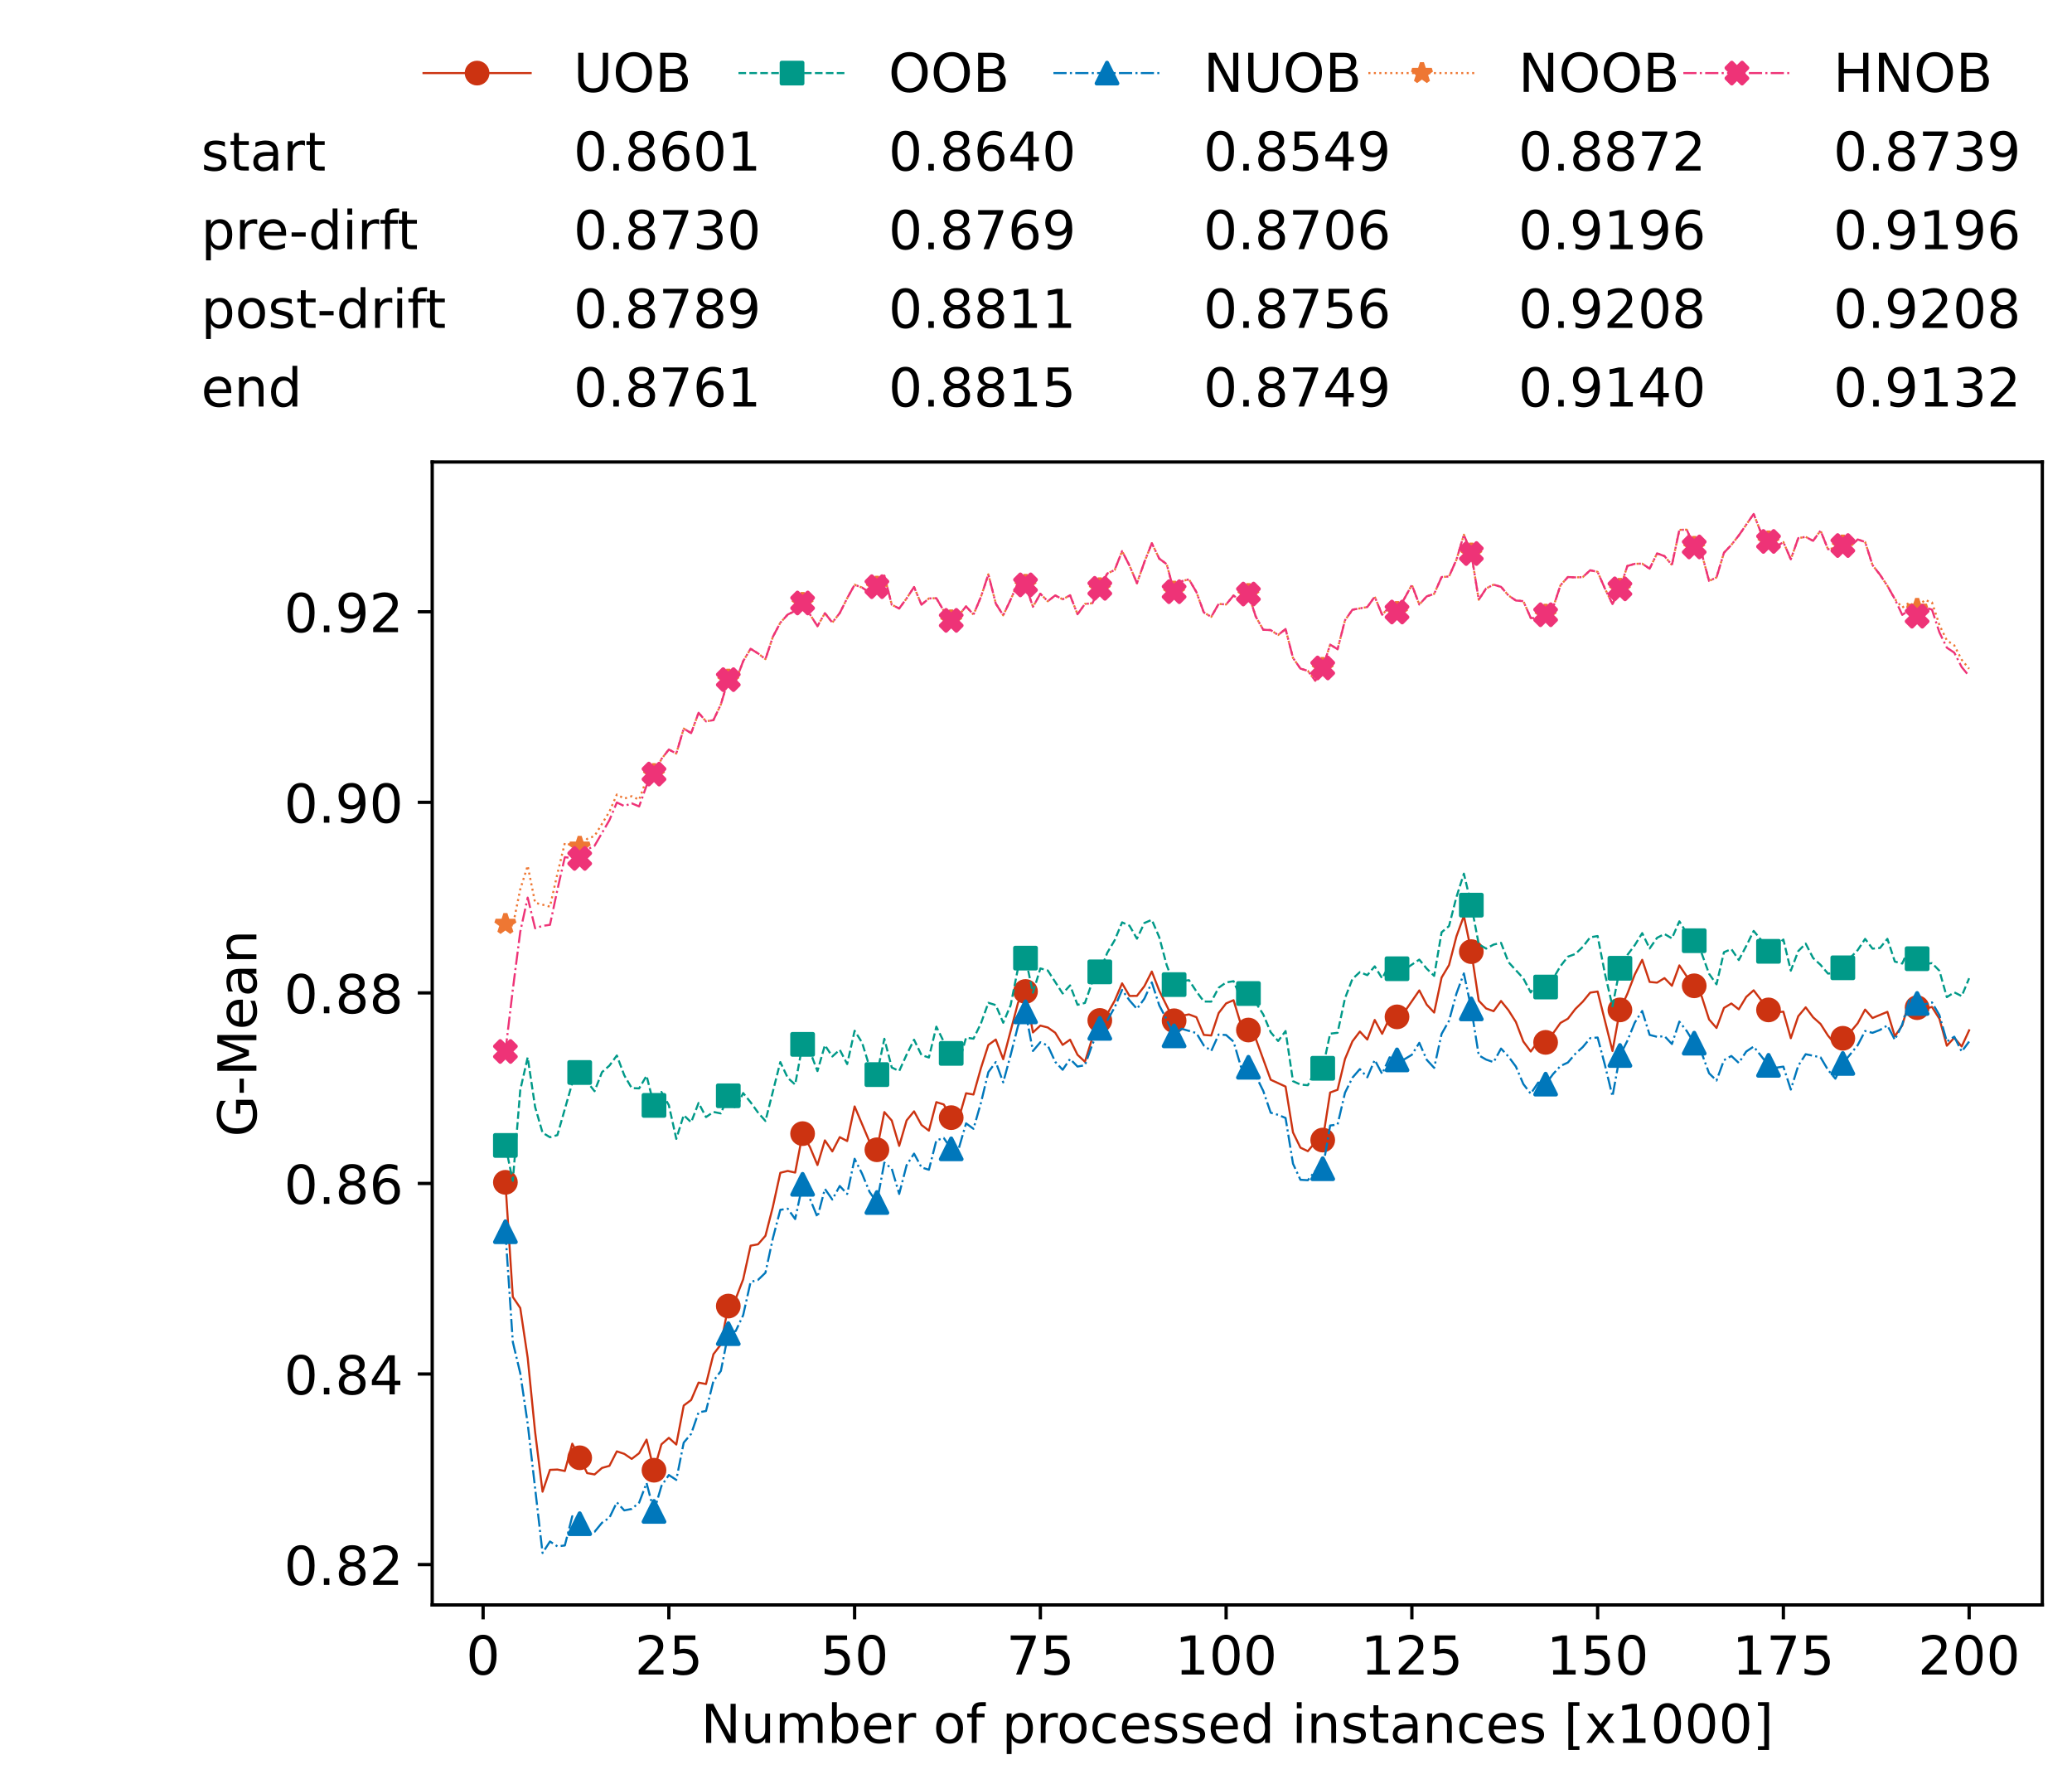 <?xml version="1.0" encoding="utf-8" standalone="no"?>
<!DOCTYPE svg PUBLIC "-//W3C//DTD SVG 1.1//EN"
  "http://www.w3.org/Graphics/SVG/1.1/DTD/svg11.dtd">
<!-- Created with matplotlib (https://matplotlib.org/) -->
<svg height="432.615pt" version="1.1" viewBox="0 0 502.65 432.615" width="502.65pt" xmlns="http://www.w3.org/2000/svg" xmlns:xlink="http://www.w3.org/1999/xlink">
 <defs>
  <style type="text/css">*{stroke-linecap:butt;stroke-linejoin:round;}</style>
 </defs>
 <g id="figure_1">
  <g id="patch_1">
   <path d="M 0 432.615 
L 502.65 432.615 
L 502.65 0 
L 0 0 
z
" style="fill:#ffffff;"/>
  </g>
  <g id="axes_1">
   <g id="patch_2">
    <path d="M 104.85 389.252 
L 495.45 389.252 
L 495.45 112.052 
L 104.85 112.052 
z
" style="fill:#ffffff;"/>
   </g>
   <g id="matplotlib.axis_1">
    <g id="xtick_1">
     <g id="line2d_1">
      <defs>
       <path d="M 0 0 
L 0 3.5 
" id="m591d62b82b" style="stroke:#000000;stroke-width:0.8;"/>
      </defs>
      <g>
       <use style="stroke:#000000;stroke-width:0.8;" x="117.197" xlink:href="#m591d62b82b" y="389.252"/>
      </g>
     </g>
     <g id="text_1">
      <!-- 0 -->
      <g transform="translate(113.061 406.13)scale(0.13 -0.13)">
       <defs>
        <path d="M 31.781 66.406 
Q 24.172 66.406 20.328 58.906 
Q 16.5 51.422 16.5 36.375 
Q 16.5 21.391 20.328 13.891 
Q 24.172 6.391 31.781 6.391 
Q 39.453 6.391 43.281 13.891 
Q 47.125 21.391 47.125 36.375 
Q 47.125 51.422 43.281 58.906 
Q 39.453 66.406 31.781 66.406 
z
M 31.781 74.219 
Q 44.047 74.219 50.516 64.516 
Q 56.984 54.828 56.984 36.375 
Q 56.984 17.969 50.516 8.266 
Q 44.047 -1.422 31.781 -1.422 
Q 19.531 -1.422 13.062 8.266 
Q 6.594 17.969 6.594 36.375 
Q 6.594 54.828 13.062 64.516 
Q 19.531 74.219 31.781 74.219 
z
" id="DejaVuSans-48"/>
       </defs>
       <use xlink:href="#DejaVuSans-48"/>
      </g>
     </g>
    </g>
    <g id="xtick_2">
     <g id="line2d_2">
      <g>
       <use style="stroke:#000000;stroke-width:0.8;" x="162.259" xlink:href="#m591d62b82b" y="389.252"/>
      </g>
     </g>
     <g id="text_2">
      <!-- 25 -->
      <g transform="translate(153.988 406.13)scale(0.13 -0.13)">
       <defs>
        <path d="M 19.188 8.297 
L 53.609 8.297 
L 53.609 0 
L 7.328 0 
L 7.328 8.297 
Q 12.938 14.109 22.625 23.891 
Q 32.328 33.688 34.812 36.531 
Q 39.547 41.844 41.422 45.531 
Q 43.312 49.219 43.312 52.781 
Q 43.312 58.594 39.234 62.25 
Q 35.156 65.922 28.609 65.922 
Q 23.969 65.922 18.812 64.312 
Q 13.672 62.703 7.812 59.422 
L 7.812 69.391 
Q 13.766 71.781 18.938 73 
Q 24.125 74.219 28.422 74.219 
Q 39.75 74.219 46.484 68.547 
Q 53.219 62.891 53.219 53.422 
Q 53.219 48.922 51.531 44.891 
Q 49.859 40.875 45.406 35.406 
Q 44.188 33.984 37.641 27.219 
Q 31.109 20.453 19.188 8.297 
z
" id="DejaVuSans-50"/>
        <path d="M 10.797 72.906 
L 49.516 72.906 
L 49.516 64.594 
L 19.828 64.594 
L 19.828 46.734 
Q 21.969 47.469 24.109 47.828 
Q 26.266 48.188 28.422 48.188 
Q 40.625 48.188 47.75 41.5 
Q 54.891 34.812 54.891 23.391 
Q 54.891 11.625 47.562 5.094 
Q 40.234 -1.422 26.906 -1.422 
Q 22.312 -1.422 17.547 -0.641 
Q 12.797 0.141 7.719 1.703 
L 7.719 11.625 
Q 12.109 9.234 16.797 8.062 
Q 21.484 6.891 26.703 6.891 
Q 35.156 6.891 40.078 11.328 
Q 45.016 15.766 45.016 23.391 
Q 45.016 31 40.078 35.438 
Q 35.156 39.891 26.703 39.891 
Q 22.75 39.891 18.812 39.016 
Q 14.891 38.141 10.797 36.281 
z
" id="DejaVuSans-53"/>
       </defs>
       <use xlink:href="#DejaVuSans-50"/>
       <use x="63.623" xlink:href="#DejaVuSans-53"/>
      </g>
     </g>
    </g>
    <g id="xtick_3">
     <g id="line2d_3">
      <g>
       <use style="stroke:#000000;stroke-width:0.8;" x="207.322" xlink:href="#m591d62b82b" y="389.252"/>
      </g>
     </g>
     <g id="text_3">
      <!-- 50 -->
      <g transform="translate(199.05 406.13)scale(0.13 -0.13)">
       <use xlink:href="#DejaVuSans-53"/>
       <use x="63.623" xlink:href="#DejaVuSans-48"/>
      </g>
     </g>
    </g>
    <g id="xtick_4">
     <g id="line2d_4">
      <g>
       <use style="stroke:#000000;stroke-width:0.8;" x="252.384" xlink:href="#m591d62b82b" y="389.252"/>
      </g>
     </g>
     <g id="text_4">
      <!-- 75 -->
      <g transform="translate(244.113 406.13)scale(0.13 -0.13)">
       <defs>
        <path d="M 8.203 72.906 
L 55.078 72.906 
L 55.078 68.703 
L 28.609 0 
L 18.312 0 
L 43.219 64.594 
L 8.203 64.594 
z
" id="DejaVuSans-55"/>
       </defs>
       <use xlink:href="#DejaVuSans-55"/>
       <use x="63.623" xlink:href="#DejaVuSans-53"/>
      </g>
     </g>
    </g>
    <g id="xtick_5">
     <g id="line2d_5">
      <g>
       <use style="stroke:#000000;stroke-width:0.8;" x="297.446" xlink:href="#m591d62b82b" y="389.252"/>
      </g>
     </g>
     <g id="text_5">
      <!-- 100 -->
      <g transform="translate(285.039 406.13)scale(0.13 -0.13)">
       <defs>
        <path d="M 12.406 8.297 
L 28.516 8.297 
L 28.516 63.922 
L 10.984 60.406 
L 10.984 69.391 
L 28.422 72.906 
L 38.281 72.906 
L 38.281 8.297 
L 54.391 8.297 
L 54.391 0 
L 12.406 0 
z
" id="DejaVuSans-49"/>
       </defs>
       <use xlink:href="#DejaVuSans-49"/>
       <use x="63.623" xlink:href="#DejaVuSans-48"/>
       <use x="127.246" xlink:href="#DejaVuSans-48"/>
      </g>
     </g>
    </g>
    <g id="xtick_6">
     <g id="line2d_6">
      <g>
       <use style="stroke:#000000;stroke-width:0.8;" x="342.509" xlink:href="#m591d62b82b" y="389.252"/>
      </g>
     </g>
     <g id="text_6">
      <!-- 125 -->
      <g transform="translate(330.102 406.13)scale(0.13 -0.13)">
       <use xlink:href="#DejaVuSans-49"/>
       <use x="63.623" xlink:href="#DejaVuSans-50"/>
       <use x="127.246" xlink:href="#DejaVuSans-53"/>
      </g>
     </g>
    </g>
    <g id="xtick_7">
     <g id="line2d_7">
      <g>
       <use style="stroke:#000000;stroke-width:0.8;" x="387.571" xlink:href="#m591d62b82b" y="389.252"/>
      </g>
     </g>
     <g id="text_7">
      <!-- 150 -->
      <g transform="translate(375.164 406.13)scale(0.13 -0.13)">
       <use xlink:href="#DejaVuSans-49"/>
       <use x="63.623" xlink:href="#DejaVuSans-53"/>
       <use x="127.246" xlink:href="#DejaVuSans-48"/>
      </g>
     </g>
    </g>
    <g id="xtick_8">
     <g id="line2d_8">
      <g>
       <use style="stroke:#000000;stroke-width:0.8;" x="432.633" xlink:href="#m591d62b82b" y="389.252"/>
      </g>
     </g>
     <g id="text_8">
      <!-- 175 -->
      <g transform="translate(420.226 406.13)scale(0.13 -0.13)">
       <use xlink:href="#DejaVuSans-49"/>
       <use x="63.623" xlink:href="#DejaVuSans-55"/>
       <use x="127.246" xlink:href="#DejaVuSans-53"/>
      </g>
     </g>
    </g>
    <g id="xtick_9">
     <g id="line2d_9">
      <g>
       <use style="stroke:#000000;stroke-width:0.8;" x="477.695" xlink:href="#m591d62b82b" y="389.252"/>
      </g>
     </g>
     <g id="text_9">
      <!-- 200 -->
      <g transform="translate(465.289 406.13)scale(0.13 -0.13)">
       <use xlink:href="#DejaVuSans-50"/>
       <use x="63.623" xlink:href="#DejaVuSans-48"/>
       <use x="127.246" xlink:href="#DejaVuSans-48"/>
      </g>
     </g>
    </g>
    <g id="text_10">
     <!-- Number of processed instances [x1000] -->
     <g transform="translate(170.025 422.711)scale(0.13 -0.13)">
      <defs>
       <path d="M 9.812 72.906 
L 23.094 72.906 
L 55.422 11.922 
L 55.422 72.906 
L 64.984 72.906 
L 64.984 0 
L 51.703 0 
L 19.391 60.984 
L 19.391 0 
L 9.812 0 
z
" id="DejaVuSans-78"/>
       <path d="M 8.5 21.578 
L 8.5 54.688 
L 17.484 54.688 
L 17.484 21.922 
Q 17.484 14.156 20.5 10.266 
Q 23.531 6.391 29.594 6.391 
Q 36.859 6.391 41.078 11.031 
Q 45.312 15.672 45.312 23.688 
L 45.312 54.688 
L 54.297 54.688 
L 54.297 0 
L 45.312 0 
L 45.312 8.406 
Q 42.047 3.422 37.719 1 
Q 33.406 -1.422 27.688 -1.422 
Q 18.266 -1.422 13.375 4.438 
Q 8.5 10.297 8.5 21.578 
z
M 31.109 56 
z
" id="DejaVuSans-117"/>
       <path d="M 52 44.188 
Q 55.375 50.25 60.062 53.125 
Q 64.75 56 71.094 56 
Q 79.641 56 84.281 50.016 
Q 88.922 44.047 88.922 33.016 
L 88.922 0 
L 79.891 0 
L 79.891 32.719 
Q 79.891 40.578 77.094 44.375 
Q 74.312 48.188 68.609 48.188 
Q 61.625 48.188 57.562 43.547 
Q 53.516 38.922 53.516 30.906 
L 53.516 0 
L 44.484 0 
L 44.484 32.719 
Q 44.484 40.625 41.703 44.406 
Q 38.922 48.188 33.109 48.188 
Q 26.219 48.188 22.156 43.531 
Q 18.109 38.875 18.109 30.906 
L 18.109 0 
L 9.078 0 
L 9.078 54.688 
L 18.109 54.688 
L 18.109 46.188 
Q 21.188 51.219 25.484 53.609 
Q 29.781 56 35.688 56 
Q 41.656 56 45.828 52.969 
Q 50 49.953 52 44.188 
z
" id="DejaVuSans-109"/>
       <path d="M 48.688 27.297 
Q 48.688 37.203 44.609 42.844 
Q 40.531 48.484 33.406 48.484 
Q 26.266 48.484 22.188 42.844 
Q 18.109 37.203 18.109 27.297 
Q 18.109 17.391 22.188 11.75 
Q 26.266 6.109 33.406 6.109 
Q 40.531 6.109 44.609 11.75 
Q 48.688 17.391 48.688 27.297 
z
M 18.109 46.391 
Q 20.953 51.266 25.266 53.625 
Q 29.594 56 35.594 56 
Q 45.562 56 51.781 48.094 
Q 58.016 40.188 58.016 27.297 
Q 58.016 14.406 51.781 6.484 
Q 45.562 -1.422 35.594 -1.422 
Q 29.594 -1.422 25.266 0.953 
Q 20.953 3.328 18.109 8.203 
L 18.109 0 
L 9.078 0 
L 9.078 75.984 
L 18.109 75.984 
z
" id="DejaVuSans-98"/>
       <path d="M 56.203 29.594 
L 56.203 25.203 
L 14.891 25.203 
Q 15.484 15.922 20.484 11.062 
Q 25.484 6.203 34.422 6.203 
Q 39.594 6.203 44.453 7.469 
Q 49.312 8.734 54.109 11.281 
L 54.109 2.781 
Q 49.266 0.734 44.188 -0.344 
Q 39.109 -1.422 33.891 -1.422 
Q 20.797 -1.422 13.156 6.188 
Q 5.516 13.812 5.516 26.812 
Q 5.516 40.234 12.766 48.109 
Q 20.016 56 32.328 56 
Q 43.359 56 49.781 48.891 
Q 56.203 41.797 56.203 29.594 
z
M 47.219 32.234 
Q 47.125 39.594 43.094 43.984 
Q 39.062 48.391 32.422 48.391 
Q 24.906 48.391 20.391 44.141 
Q 15.875 39.891 15.188 32.172 
z
" id="DejaVuSans-101"/>
       <path d="M 41.109 46.297 
Q 39.594 47.172 37.812 47.578 
Q 36.031 48 33.891 48 
Q 26.266 48 22.188 43.047 
Q 18.109 38.094 18.109 28.812 
L 18.109 0 
L 9.078 0 
L 9.078 54.688 
L 18.109 54.688 
L 18.109 46.188 
Q 20.953 51.172 25.484 53.578 
Q 30.031 56 36.531 56 
Q 37.453 56 38.578 55.875 
Q 39.703 55.766 41.062 55.516 
z
" id="DejaVuSans-114"/>
       <path id="DejaVuSans-32"/>
       <path d="M 30.609 48.391 
Q 23.391 48.391 19.188 42.75 
Q 14.984 37.109 14.984 27.297 
Q 14.984 17.484 19.156 11.844 
Q 23.344 6.203 30.609 6.203 
Q 37.797 6.203 41.984 11.859 
Q 46.188 17.531 46.188 27.297 
Q 46.188 37.016 41.984 42.703 
Q 37.797 48.391 30.609 48.391 
z
M 30.609 56 
Q 42.328 56 49.016 48.375 
Q 55.719 40.766 55.719 27.297 
Q 55.719 13.875 49.016 6.219 
Q 42.328 -1.422 30.609 -1.422 
Q 18.844 -1.422 12.172 6.219 
Q 5.516 13.875 5.516 27.297 
Q 5.516 40.766 12.172 48.375 
Q 18.844 56 30.609 56 
z
" id="DejaVuSans-111"/>
       <path d="M 37.109 75.984 
L 37.109 68.5 
L 28.516 68.5 
Q 23.688 68.5 21.797 66.547 
Q 19.922 64.594 19.922 59.516 
L 19.922 54.688 
L 34.719 54.688 
L 34.719 47.703 
L 19.922 47.703 
L 19.922 0 
L 10.891 0 
L 10.891 47.703 
L 2.297 47.703 
L 2.297 54.688 
L 10.891 54.688 
L 10.891 58.5 
Q 10.891 67.625 15.141 71.797 
Q 19.391 75.984 28.609 75.984 
z
" id="DejaVuSans-102"/>
       <path d="M 18.109 8.203 
L 18.109 -20.797 
L 9.078 -20.797 
L 9.078 54.688 
L 18.109 54.688 
L 18.109 46.391 
Q 20.953 51.266 25.266 53.625 
Q 29.594 56 35.594 56 
Q 45.562 56 51.781 48.094 
Q 58.016 40.188 58.016 27.297 
Q 58.016 14.406 51.781 6.484 
Q 45.562 -1.422 35.594 -1.422 
Q 29.594 -1.422 25.266 0.953 
Q 20.953 3.328 18.109 8.203 
z
M 48.688 27.297 
Q 48.688 37.203 44.609 42.844 
Q 40.531 48.484 33.406 48.484 
Q 26.266 48.484 22.188 42.844 
Q 18.109 37.203 18.109 27.297 
Q 18.109 17.391 22.188 11.75 
Q 26.266 6.109 33.406 6.109 
Q 40.531 6.109 44.609 11.75 
Q 48.688 17.391 48.688 27.297 
z
" id="DejaVuSans-112"/>
       <path d="M 48.781 52.594 
L 48.781 44.188 
Q 44.969 46.297 41.141 47.344 
Q 37.312 48.391 33.406 48.391 
Q 24.656 48.391 19.812 42.844 
Q 14.984 37.312 14.984 27.297 
Q 14.984 17.281 19.812 11.734 
Q 24.656 6.203 33.406 6.203 
Q 37.312 6.203 41.141 7.25 
Q 44.969 8.297 48.781 10.406 
L 48.781 2.094 
Q 45.016 0.344 40.984 -0.531 
Q 36.969 -1.422 32.422 -1.422 
Q 20.062 -1.422 12.781 6.344 
Q 5.516 14.109 5.516 27.297 
Q 5.516 40.672 12.859 48.328 
Q 20.219 56 33.016 56 
Q 37.156 56 41.109 55.141 
Q 45.062 54.297 48.781 52.594 
z
" id="DejaVuSans-99"/>
       <path d="M 44.281 53.078 
L 44.281 44.578 
Q 40.484 46.531 36.375 47.5 
Q 32.281 48.484 27.875 48.484 
Q 21.188 48.484 17.844 46.438 
Q 14.5 44.391 14.5 40.281 
Q 14.5 37.156 16.891 35.375 
Q 19.281 33.594 26.516 31.984 
L 29.594 31.297 
Q 39.156 29.25 43.188 25.516 
Q 47.219 21.781 47.219 15.094 
Q 47.219 7.469 41.188 3.016 
Q 35.156 -1.422 24.609 -1.422 
Q 20.219 -1.422 15.453 -0.562 
Q 10.688 0.297 5.422 2 
L 5.422 11.281 
Q 10.406 8.688 15.234 7.391 
Q 20.062 6.109 24.812 6.109 
Q 31.156 6.109 34.562 8.281 
Q 37.984 10.453 37.984 14.406 
Q 37.984 18.062 35.516 20.016 
Q 33.062 21.969 24.703 23.781 
L 21.578 24.516 
Q 13.234 26.266 9.516 29.906 
Q 5.812 33.547 5.812 39.891 
Q 5.812 47.609 11.281 51.797 
Q 16.75 56 26.812 56 
Q 31.781 56 36.172 55.266 
Q 40.578 54.547 44.281 53.078 
z
" id="DejaVuSans-115"/>
       <path d="M 45.406 46.391 
L 45.406 75.984 
L 54.391 75.984 
L 54.391 0 
L 45.406 0 
L 45.406 8.203 
Q 42.578 3.328 38.25 0.953 
Q 33.938 -1.422 27.875 -1.422 
Q 17.969 -1.422 11.734 6.484 
Q 5.516 14.406 5.516 27.297 
Q 5.516 40.188 11.734 48.094 
Q 17.969 56 27.875 56 
Q 33.938 56 38.25 53.625 
Q 42.578 51.266 45.406 46.391 
z
M 14.797 27.297 
Q 14.797 17.391 18.875 11.75 
Q 22.953 6.109 30.078 6.109 
Q 37.203 6.109 41.297 11.75 
Q 45.406 17.391 45.406 27.297 
Q 45.406 37.203 41.297 42.844 
Q 37.203 48.484 30.078 48.484 
Q 22.953 48.484 18.875 42.844 
Q 14.797 37.203 14.797 27.297 
z
" id="DejaVuSans-100"/>
       <path d="M 9.422 54.688 
L 18.406 54.688 
L 18.406 0 
L 9.422 0 
z
M 9.422 75.984 
L 18.406 75.984 
L 18.406 64.594 
L 9.422 64.594 
z
" id="DejaVuSans-105"/>
       <path d="M 54.891 33.016 
L 54.891 0 
L 45.906 0 
L 45.906 32.719 
Q 45.906 40.484 42.875 44.328 
Q 39.844 48.188 33.797 48.188 
Q 26.516 48.188 22.312 43.547 
Q 18.109 38.922 18.109 30.906 
L 18.109 0 
L 9.078 0 
L 9.078 54.688 
L 18.109 54.688 
L 18.109 46.188 
Q 21.344 51.125 25.703 53.562 
Q 30.078 56 35.797 56 
Q 45.219 56 50.047 50.172 
Q 54.891 44.344 54.891 33.016 
z
" id="DejaVuSans-110"/>
       <path d="M 18.312 70.219 
L 18.312 54.688 
L 36.812 54.688 
L 36.812 47.703 
L 18.312 47.703 
L 18.312 18.016 
Q 18.312 11.328 20.141 9.422 
Q 21.969 7.516 27.594 7.516 
L 36.812 7.516 
L 36.812 0 
L 27.594 0 
Q 17.188 0 13.234 3.875 
Q 9.281 7.766 9.281 18.016 
L 9.281 47.703 
L 2.688 47.703 
L 2.688 54.688 
L 9.281 54.688 
L 9.281 70.219 
z
" id="DejaVuSans-116"/>
       <path d="M 34.281 27.484 
Q 23.391 27.484 19.188 25 
Q 14.984 22.516 14.984 16.5 
Q 14.984 11.719 18.141 8.906 
Q 21.297 6.109 26.703 6.109 
Q 34.188 6.109 38.703 11.406 
Q 43.219 16.703 43.219 25.484 
L 43.219 27.484 
z
M 52.203 31.203 
L 52.203 0 
L 43.219 0 
L 43.219 8.297 
Q 40.141 3.328 35.547 0.953 
Q 30.953 -1.422 24.312 -1.422 
Q 15.922 -1.422 10.953 3.297 
Q 6 8.016 6 15.922 
Q 6 25.141 12.172 29.828 
Q 18.359 34.516 30.609 34.516 
L 43.219 34.516 
L 43.219 35.406 
Q 43.219 41.609 39.141 45 
Q 35.062 48.391 27.688 48.391 
Q 23 48.391 18.547 47.266 
Q 14.109 46.141 10.016 43.891 
L 10.016 52.203 
Q 14.938 54.109 19.578 55.047 
Q 24.219 56 28.609 56 
Q 40.484 56 46.344 49.844 
Q 52.203 43.703 52.203 31.203 
z
" id="DejaVuSans-97"/>
       <path d="M 8.594 75.984 
L 29.297 75.984 
L 29.297 69 
L 17.578 69 
L 17.578 -6.203 
L 29.297 -6.203 
L 29.297 -13.188 
L 8.594 -13.188 
z
" id="DejaVuSans-91"/>
       <path d="M 54.891 54.688 
L 35.109 28.078 
L 55.906 0 
L 45.312 0 
L 29.391 21.484 
L 13.484 0 
L 2.875 0 
L 24.125 28.609 
L 4.688 54.688 
L 15.281 54.688 
L 29.781 35.203 
L 44.281 54.688 
z
" id="DejaVuSans-120"/>
       <path d="M 30.422 75.984 
L 30.422 -13.188 
L 9.719 -13.188 
L 9.719 -6.203 
L 21.391 -6.203 
L 21.391 69 
L 9.719 69 
L 9.719 75.984 
z
" id="DejaVuSans-93"/>
      </defs>
      <use xlink:href="#DejaVuSans-78"/>
      <use x="74.805" xlink:href="#DejaVuSans-117"/>
      <use x="138.184" xlink:href="#DejaVuSans-109"/>
      <use x="235.596" xlink:href="#DejaVuSans-98"/>
      <use x="299.072" xlink:href="#DejaVuSans-101"/>
      <use x="360.596" xlink:href="#DejaVuSans-114"/>
      <use x="401.709" xlink:href="#DejaVuSans-32"/>
      <use x="433.496" xlink:href="#DejaVuSans-111"/>
      <use x="494.678" xlink:href="#DejaVuSans-102"/>
      <use x="529.883" xlink:href="#DejaVuSans-32"/>
      <use x="561.67" xlink:href="#DejaVuSans-112"/>
      <use x="625.146" xlink:href="#DejaVuSans-114"/>
      <use x="664.01" xlink:href="#DejaVuSans-111"/>
      <use x="725.191" xlink:href="#DejaVuSans-99"/>
      <use x="780.172" xlink:href="#DejaVuSans-101"/>
      <use x="841.695" xlink:href="#DejaVuSans-115"/>
      <use x="893.795" xlink:href="#DejaVuSans-115"/>
      <use x="945.895" xlink:href="#DejaVuSans-101"/>
      <use x="1007.418" xlink:href="#DejaVuSans-100"/>
      <use x="1070.895" xlink:href="#DejaVuSans-32"/>
      <use x="1102.682" xlink:href="#DejaVuSans-105"/>
      <use x="1130.465" xlink:href="#DejaVuSans-110"/>
      <use x="1193.844" xlink:href="#DejaVuSans-115"/>
      <use x="1245.943" xlink:href="#DejaVuSans-116"/>
      <use x="1285.152" xlink:href="#DejaVuSans-97"/>
      <use x="1346.432" xlink:href="#DejaVuSans-110"/>
      <use x="1409.811" xlink:href="#DejaVuSans-99"/>
      <use x="1464.791" xlink:href="#DejaVuSans-101"/>
      <use x="1526.314" xlink:href="#DejaVuSans-115"/>
      <use x="1578.414" xlink:href="#DejaVuSans-32"/>
      <use x="1610.201" xlink:href="#DejaVuSans-91"/>
      <use x="1649.215" xlink:href="#DejaVuSans-120"/>
      <use x="1708.395" xlink:href="#DejaVuSans-49"/>
      <use x="1772.018" xlink:href="#DejaVuSans-48"/>
      <use x="1835.641" xlink:href="#DejaVuSans-48"/>
      <use x="1899.264" xlink:href="#DejaVuSans-48"/>
      <use x="1962.887" xlink:href="#DejaVuSans-93"/>
     </g>
    </g>
   </g>
   <g id="matplotlib.axis_2">
    <g id="ytick_1">
     <g id="line2d_10">
      <defs>
       <path d="M 0 0 
L -3.5 0 
" id="mabaf84993f" style="stroke:#000000;stroke-width:0.8;"/>
      </defs>
      <g>
       <use style="stroke:#000000;stroke-width:0.8;" x="104.85" xlink:href="#mabaf84993f" y="379.459"/>
      </g>
     </g>
     <g id="text_11">
      <!-- 0.82 -->
      <g transform="translate(68.905 384.398)scale(0.13 -0.13)">
       <defs>
        <path d="M 10.688 12.406 
L 21 12.406 
L 21 0 
L 10.688 0 
z
" id="DejaVuSans-46"/>
        <path d="M 31.781 34.625 
Q 24.75 34.625 20.719 30.859 
Q 16.703 27.094 16.703 20.516 
Q 16.703 13.922 20.719 10.156 
Q 24.75 6.391 31.781 6.391 
Q 38.812 6.391 42.859 10.172 
Q 46.922 13.969 46.922 20.516 
Q 46.922 27.094 42.891 30.859 
Q 38.875 34.625 31.781 34.625 
z
M 21.922 38.812 
Q 15.578 40.375 12.031 44.719 
Q 8.5 49.078 8.5 55.328 
Q 8.5 64.062 14.719 69.141 
Q 20.953 74.219 31.781 74.219 
Q 42.672 74.219 48.875 69.141 
Q 55.078 64.062 55.078 55.328 
Q 55.078 49.078 51.531 44.719 
Q 48 40.375 41.703 38.812 
Q 48.828 37.156 52.797 32.312 
Q 56.781 27.484 56.781 20.516 
Q 56.781 9.906 50.312 4.234 
Q 43.844 -1.422 31.781 -1.422 
Q 19.734 -1.422 13.25 4.234 
Q 6.781 9.906 6.781 20.516 
Q 6.781 27.484 10.781 32.312 
Q 14.797 37.156 21.922 38.812 
z
M 18.312 54.391 
Q 18.312 48.734 21.844 45.562 
Q 25.391 42.391 31.781 42.391 
Q 38.141 42.391 41.719 45.562 
Q 45.312 48.734 45.312 54.391 
Q 45.312 60.062 41.719 63.234 
Q 38.141 66.406 31.781 66.406 
Q 25.391 66.406 21.844 63.234 
Q 18.312 60.062 18.312 54.391 
z
" id="DejaVuSans-56"/>
       </defs>
       <use xlink:href="#DejaVuSans-48"/>
       <use x="63.623" xlink:href="#DejaVuSans-46"/>
       <use x="95.41" xlink:href="#DejaVuSans-56"/>
       <use x="159.033" xlink:href="#DejaVuSans-50"/>
      </g>
     </g>
    </g>
    <g id="ytick_2">
     <g id="line2d_11">
      <g>
       <use style="stroke:#000000;stroke-width:0.8;" x="104.85" xlink:href="#mabaf84993f" y="333.243"/>
      </g>
     </g>
     <g id="text_12">
      <!-- 0.84 -->
      <g transform="translate(68.905 338.182)scale(0.13 -0.13)">
       <defs>
        <path d="M 37.797 64.312 
L 12.891 25.391 
L 37.797 25.391 
z
M 35.203 72.906 
L 47.609 72.906 
L 47.609 25.391 
L 58.016 25.391 
L 58.016 17.188 
L 47.609 17.188 
L 47.609 0 
L 37.797 0 
L 37.797 17.188 
L 4.891 17.188 
L 4.891 26.703 
z
" id="DejaVuSans-52"/>
       </defs>
       <use xlink:href="#DejaVuSans-48"/>
       <use x="63.623" xlink:href="#DejaVuSans-46"/>
       <use x="95.41" xlink:href="#DejaVuSans-56"/>
       <use x="159.033" xlink:href="#DejaVuSans-52"/>
      </g>
     </g>
    </g>
    <g id="ytick_3">
     <g id="line2d_12">
      <g>
       <use style="stroke:#000000;stroke-width:0.8;" x="104.85" xlink:href="#mabaf84993f" y="287.026"/>
      </g>
     </g>
     <g id="text_13">
      <!-- 0.86 -->
      <g transform="translate(68.905 291.965)scale(0.13 -0.13)">
       <defs>
        <path d="M 33.016 40.375 
Q 26.375 40.375 22.484 35.828 
Q 18.609 31.297 18.609 23.391 
Q 18.609 15.531 22.484 10.953 
Q 26.375 6.391 33.016 6.391 
Q 39.656 6.391 43.531 10.953 
Q 47.406 15.531 47.406 23.391 
Q 47.406 31.297 43.531 35.828 
Q 39.656 40.375 33.016 40.375 
z
M 52.594 71.297 
L 52.594 62.312 
Q 48.875 64.062 45.094 64.984 
Q 41.312 65.922 37.594 65.922 
Q 27.828 65.922 22.672 59.328 
Q 17.531 52.734 16.797 39.406 
Q 19.672 43.656 24.016 45.922 
Q 28.375 48.188 33.594 48.188 
Q 44.578 48.188 50.953 41.516 
Q 57.328 34.859 57.328 23.391 
Q 57.328 12.156 50.688 5.359 
Q 44.047 -1.422 33.016 -1.422 
Q 20.359 -1.422 13.672 8.266 
Q 6.984 17.969 6.984 36.375 
Q 6.984 53.656 15.188 63.938 
Q 23.391 74.219 37.203 74.219 
Q 40.922 74.219 44.703 73.484 
Q 48.484 72.75 52.594 71.297 
z
" id="DejaVuSans-54"/>
       </defs>
       <use xlink:href="#DejaVuSans-48"/>
       <use x="63.623" xlink:href="#DejaVuSans-46"/>
       <use x="95.41" xlink:href="#DejaVuSans-56"/>
       <use x="159.033" xlink:href="#DejaVuSans-54"/>
      </g>
     </g>
    </g>
    <g id="ytick_4">
     <g id="line2d_13">
      <g>
       <use style="stroke:#000000;stroke-width:0.8;" x="104.85" xlink:href="#mabaf84993f" y="240.81"/>
      </g>
     </g>
     <g id="text_14">
      <!-- 0.88 -->
      <g transform="translate(68.905 245.749)scale(0.13 -0.13)">
       <use xlink:href="#DejaVuSans-48"/>
       <use x="63.623" xlink:href="#DejaVuSans-46"/>
       <use x="95.41" xlink:href="#DejaVuSans-56"/>
       <use x="159.033" xlink:href="#DejaVuSans-56"/>
      </g>
     </g>
    </g>
    <g id="ytick_5">
     <g id="line2d_14">
      <g>
       <use style="stroke:#000000;stroke-width:0.8;" x="104.85" xlink:href="#mabaf84993f" y="194.593"/>
      </g>
     </g>
     <g id="text_15">
      <!-- 0.90 -->
      <g transform="translate(68.905 199.532)scale(0.13 -0.13)">
       <defs>
        <path d="M 10.984 1.516 
L 10.984 10.5 
Q 14.703 8.734 18.5 7.812 
Q 22.312 6.891 25.984 6.891 
Q 35.75 6.891 40.891 13.453 
Q 46.047 20.016 46.781 33.406 
Q 43.953 29.203 39.594 26.953 
Q 35.25 24.703 29.984 24.703 
Q 19.047 24.703 12.672 31.312 
Q 6.297 37.938 6.297 49.422 
Q 6.297 60.641 12.938 67.422 
Q 19.578 74.219 30.609 74.219 
Q 43.266 74.219 49.922 64.516 
Q 56.594 54.828 56.594 36.375 
Q 56.594 19.141 48.406 8.859 
Q 40.234 -1.422 26.422 -1.422 
Q 22.703 -1.422 18.891 -0.688 
Q 15.094 0.047 10.984 1.516 
z
M 30.609 32.422 
Q 37.25 32.422 41.125 36.953 
Q 45.016 41.5 45.016 49.422 
Q 45.016 57.281 41.125 61.844 
Q 37.25 66.406 30.609 66.406 
Q 23.969 66.406 20.094 61.844 
Q 16.219 57.281 16.219 49.422 
Q 16.219 41.5 20.094 36.953 
Q 23.969 32.422 30.609 32.422 
z
" id="DejaVuSans-57"/>
       </defs>
       <use xlink:href="#DejaVuSans-48"/>
       <use x="63.623" xlink:href="#DejaVuSans-46"/>
       <use x="95.41" xlink:href="#DejaVuSans-57"/>
       <use x="159.033" xlink:href="#DejaVuSans-48"/>
      </g>
     </g>
    </g>
    <g id="ytick_6">
     <g id="line2d_15">
      <g>
       <use style="stroke:#000000;stroke-width:0.8;" x="104.85" xlink:href="#mabaf84993f" y="148.377"/>
      </g>
     </g>
     <g id="text_16">
      <!-- 0.92 -->
      <g transform="translate(68.905 153.316)scale(0.13 -0.13)">
       <use xlink:href="#DejaVuSans-48"/>
       <use x="63.623" xlink:href="#DejaVuSans-46"/>
       <use x="95.41" xlink:href="#DejaVuSans-57"/>
       <use x="159.033" xlink:href="#DejaVuSans-50"/>
      </g>
     </g>
    </g>
    <g id="text_17">
     <!-- G-Mean -->
     <g transform="translate(62.201 275.744)rotate(-90)scale(0.13 -0.13)">
      <defs>
       <path d="M 59.516 10.406 
L 59.516 29.984 
L 43.406 29.984 
L 43.406 38.094 
L 69.281 38.094 
L 69.281 6.781 
Q 63.578 2.734 56.688 0.656 
Q 49.812 -1.422 42 -1.422 
Q 24.906 -1.422 15.25 8.562 
Q 5.609 18.562 5.609 36.375 
Q 5.609 54.25 15.25 64.234 
Q 24.906 74.219 42 74.219 
Q 49.125 74.219 55.547 72.453 
Q 61.969 70.703 67.391 67.281 
L 67.391 56.781 
Q 61.922 61.422 55.766 63.766 
Q 49.609 66.109 42.828 66.109 
Q 29.438 66.109 22.719 58.641 
Q 16.016 51.172 16.016 36.375 
Q 16.016 21.625 22.719 14.156 
Q 29.438 6.688 42.828 6.688 
Q 48.047 6.688 52.141 7.594 
Q 56.25 8.5 59.516 10.406 
z
" id="DejaVuSans-71"/>
       <path d="M 4.891 31.391 
L 31.203 31.391 
L 31.203 23.391 
L 4.891 23.391 
z
" id="DejaVuSans-45"/>
       <path d="M 9.812 72.906 
L 24.516 72.906 
L 43.109 23.297 
L 61.812 72.906 
L 76.516 72.906 
L 76.516 0 
L 66.891 0 
L 66.891 64.016 
L 48.094 14.016 
L 38.188 14.016 
L 19.391 64.016 
L 19.391 0 
L 9.812 0 
z
" id="DejaVuSans-77"/>
      </defs>
      <use xlink:href="#DejaVuSans-71"/>
      <use x="77.49" xlink:href="#DejaVuSans-45"/>
      <use x="113.574" xlink:href="#DejaVuSans-77"/>
      <use x="199.854" xlink:href="#DejaVuSans-101"/>
      <use x="261.377" xlink:href="#DejaVuSans-97"/>
      <use x="322.656" xlink:href="#DejaVuSans-110"/>
     </g>
    </g>
   </g>
   <g id="line2d_16"/>
   <g id="line2d_17"/>
   <g id="line2d_18"/>
   <g id="line2d_19"/>
   <g id="line2d_20"/>
   <g id="line2d_21">
    <path clip-path="url(#p95b6c9fa77)" d="M 122.605 286.756 
L 124.407 314.552 
L 126.21 317.235 
L 128.012 329.305 
L 129.815 347.322 
L 131.617 361.783 
L 133.419 356.491 
L 135.222 356.413 
L 137.024 356.763 
L 138.827 350.148 
L 140.629 353.56 
L 142.432 357.276 
L 144.234 357.606 
L 146.037 356.027 
L 147.839 355.518 
L 149.642 352.003 
L 151.444 352.611 
L 153.247 353.836 
L 155.049 352.453 
L 156.852 349.153 
L 158.654 356.578 
L 160.457 350.299 
L 162.259 348.729 
L 164.062 350.355 
L 165.864 340.892 
L 167.667 339.54 
L 169.469 335.326 
L 171.272 335.678 
L 173.074 328.446 
L 174.877 326.077 
L 176.679 316.765 
L 178.482 314.986 
L 180.284 310.295 
L 182.087 302.123 
L 183.889 301.788 
L 185.692 299.725 
L 187.494 292.68 
L 189.297 284.442 
L 191.099 283.996 
L 192.902 284.391 
L 194.704 274.943 
L 196.507 278.249 
L 198.309 282.564 
L 200.112 276.576 
L 201.914 279.256 
L 203.717 275.793 
L 205.519 276.744 
L 207.322 268.347 
L 210.927 276.886 
L 212.729 278.861 
L 214.532 269.714 
L 216.334 271.772 
L 218.137 277.914 
L 219.939 271.74 
L 221.742 269.537 
L 223.544 272.842 
L 225.347 274.219 
L 227.149 267.303 
L 228.952 267.874 
L 230.754 271.069 
L 232.557 271.38 
L 234.359 265.15 
L 236.162 265.462 
L 237.964 259.065 
L 239.767 253.44 
L 241.569 252.122 
L 243.372 256.895 
L 246.976 243.163 
L 248.779 240.467 
L 250.581 250.402 
L 252.384 248.739 
L 254.186 249.2 
L 255.989 250.477 
L 257.791 253.417 
L 259.594 252.158 
L 261.396 255.819 
L 263.199 257.516 
L 265.001 251.71 
L 266.804 247.492 
L 268.606 245.929 
L 270.409 242.719 
L 272.211 238.492 
L 274.014 241.551 
L 275.816 241.528 
L 277.619 239.178 
L 279.421 235.632 
L 281.224 240.28 
L 284.829 247.569 
L 286.631 246.371 
L 288.434 246.027 
L 290.236 246.706 
L 292.039 250.998 
L 293.841 251.14 
L 295.644 245.684 
L 297.446 243.358 
L 299.249 242.583 
L 301.051 248.498 
L 302.854 249.818 
L 304.656 251.972 
L 308.261 261.874 
L 311.866 263.534 
L 313.669 274.656 
L 315.471 278.339 
L 317.274 279.198 
L 319.076 277.027 
L 320.879 276.503 
L 322.681 264.972 
L 324.484 264.309 
L 326.286 256.84 
L 328.089 252.56 
L 329.891 250.184 
L 331.694 252.127 
L 333.496 247.374 
L 335.299 250.736 
L 337.101 246.883 
L 338.904 246.624 
L 340.706 245.433 
L 344.311 240.206 
L 346.114 243.664 
L 347.916 245.582 
L 349.719 237.082 
L 351.521 234.068 
L 353.324 227.084 
L 355.126 222.143 
L 356.928 230.804 
L 358.731 242.701 
L 360.533 244.593 
L 362.336 245.242 
L 364.138 242.771 
L 365.941 245.016 
L 367.743 247.871 
L 369.546 252.603 
L 371.348 255.03 
L 373.151 252.538 
L 374.953 252.811 
L 376.756 250.622 
L 378.558 248.095 
L 380.361 247.069 
L 382.163 244.722 
L 383.966 242.947 
L 385.768 240.75 
L 387.571 240.476 
L 391.176 254.905 
L 392.978 244.937 
L 394.781 241.043 
L 396.583 236.345 
L 398.386 232.787 
L 400.188 238.154 
L 401.991 238.324 
L 403.793 237.222 
L 405.596 239.086 
L 407.398 234.14 
L 409.201 236.827 
L 411.003 239.093 
L 412.806 241.633 
L 414.608 247.253 
L 416.411 249.321 
L 418.213 244.465 
L 420.016 243.379 
L 421.818 244.795 
L 423.621 241.792 
L 425.423 240.182 
L 429.028 244.939 
L 430.831 245.514 
L 432.633 245.37 
L 434.436 251.806 
L 436.238 246.472 
L 438.041 244.31 
L 439.843 246.725 
L 441.646 248.339 
L 443.448 251.162 
L 445.251 253.311 
L 448.856 250.343 
L 450.658 248.191 
L 452.461 244.86 
L 454.263 246.9 
L 457.868 245.405 
L 459.671 251.338 
L 461.473 248.701 
L 463.276 242.523 
L 465.078 244.395 
L 466.881 244.705 
L 468.683 244.224 
L 470.485 247.083 
L 472.288 253.623 
L 474.09 251.687 
L 475.893 253.807 
L 477.695 249.885 
L 477.695 249.885 
" style="fill:none;stroke:#cc3311;stroke-linecap:square;stroke-width:0.5;"/>
    <defs>
     <path d="M 0 2.5 
C 0.663 2.5 1.299 2.237 1.768 1.768 
C 2.237 1.299 2.5 0.663 2.5 0 
C 2.5 -0.663 2.237 -1.299 1.768 -1.768 
C 1.299 -2.237 0.663 -2.5 0 -2.5 
C -0.663 -2.5 -1.299 -2.237 -1.768 -1.768 
C -2.237 -1.299 -2.5 -0.663 -2.5 0 
C -2.5 0.663 -2.237 1.299 -1.768 1.768 
C -1.299 2.237 -0.663 2.5 0 2.5 
z
" id="m4f6ddaf02d" style="stroke:#cc3311;"/>
    </defs>
    <g clip-path="url(#p95b6c9fa77)">
     <use style="fill:#cc3311;stroke:#cc3311;" x="122.605" xlink:href="#m4f6ddaf02d" y="286.756"/>
     <use style="fill:#cc3311;stroke:#cc3311;" x="140.629" xlink:href="#m4f6ddaf02d" y="353.56"/>
     <use style="fill:#cc3311;stroke:#cc3311;" x="158.654" xlink:href="#m4f6ddaf02d" y="356.578"/>
     <use style="fill:#cc3311;stroke:#cc3311;" x="176.679" xlink:href="#m4f6ddaf02d" y="316.765"/>
     <use style="fill:#cc3311;stroke:#cc3311;" x="194.704" xlink:href="#m4f6ddaf02d" y="274.943"/>
     <use style="fill:#cc3311;stroke:#cc3311;" x="212.729" xlink:href="#m4f6ddaf02d" y="278.861"/>
     <use style="fill:#cc3311;stroke:#cc3311;" x="230.754" xlink:href="#m4f6ddaf02d" y="271.069"/>
     <use style="fill:#cc3311;stroke:#cc3311;" x="248.779" xlink:href="#m4f6ddaf02d" y="240.467"/>
     <use style="fill:#cc3311;stroke:#cc3311;" x="266.804" xlink:href="#m4f6ddaf02d" y="247.492"/>
     <use style="fill:#cc3311;stroke:#cc3311;" x="284.829" xlink:href="#m4f6ddaf02d" y="247.569"/>
     <use style="fill:#cc3311;stroke:#cc3311;" x="302.854" xlink:href="#m4f6ddaf02d" y="249.818"/>
     <use style="fill:#cc3311;stroke:#cc3311;" x="320.879" xlink:href="#m4f6ddaf02d" y="276.503"/>
     <use style="fill:#cc3311;stroke:#cc3311;" x="338.904" xlink:href="#m4f6ddaf02d" y="246.624"/>
     <use style="fill:#cc3311;stroke:#cc3311;" x="356.928" xlink:href="#m4f6ddaf02d" y="230.804"/>
     <use style="fill:#cc3311;stroke:#cc3311;" x="374.953" xlink:href="#m4f6ddaf02d" y="252.811"/>
     <use style="fill:#cc3311;stroke:#cc3311;" x="392.978" xlink:href="#m4f6ddaf02d" y="244.937"/>
     <use style="fill:#cc3311;stroke:#cc3311;" x="411.003" xlink:href="#m4f6ddaf02d" y="239.093"/>
     <use style="fill:#cc3311;stroke:#cc3311;" x="429.028" xlink:href="#m4f6ddaf02d" y="244.939"/>
     <use style="fill:#cc3311;stroke:#cc3311;" x="447.053" xlink:href="#m4f6ddaf02d" y="251.82"/>
     <use style="fill:#cc3311;stroke:#cc3311;" x="465.078" xlink:href="#m4f6ddaf02d" y="244.395"/>
    </g>
   </g>
   <g id="line2d_22"/>
   <g id="line2d_23"/>
   <g id="line2d_24"/>
   <g id="line2d_25"/>
   <g id="line2d_26">
    <path clip-path="url(#p95b6c9fa77)" d="M 122.605 277.81 
L 124.407 286.394 
L 126.21 264.371 
L 128.012 256.435 
L 129.815 268.486 
L 131.617 274.719 
L 133.419 275.817 
L 135.222 275.301 
L 138.827 262.674 
L 140.629 260.119 
L 144.234 264.653 
L 146.037 260.042 
L 147.839 258.454 
L 149.642 255.995 
L 151.444 260.803 
L 153.247 263.896 
L 155.049 263.974 
L 156.852 260.905 
L 158.654 268.093 
L 160.457 264.838 
L 162.259 268.05 
L 164.062 276.216 
L 165.864 270.461 
L 167.667 272.192 
L 169.469 267.498 
L 171.272 270.933 
L 173.074 269.683 
L 174.877 270.043 
L 176.679 265.77 
L 178.482 268.945 
L 180.284 265.102 
L 182.087 267.335 
L 183.889 269.832 
L 185.692 271.877 
L 189.297 257.587 
L 191.099 261.419 
L 192.902 263.045 
L 194.704 253.295 
L 196.507 255.043 
L 198.309 259.777 
L 200.112 253.501 
L 201.914 256.232 
L 203.717 254.595 
L 205.519 258.07 
L 207.322 249.994 
L 209.124 252.843 
L 210.927 258.683 
L 212.729 260.63 
L 214.532 251.939 
L 216.334 258.905 
L 218.137 259.767 
L 219.939 255.783 
L 221.742 252.164 
L 223.544 255.893 
L 225.347 256.486 
L 227.149 249.005 
L 228.952 252.654 
L 230.754 255.487 
L 232.557 257.964 
L 234.359 251.67 
L 236.162 251.916 
L 237.964 248.222 
L 239.767 243.213 
L 241.569 243.771 
L 243.372 248.055 
L 245.174 243.791 
L 246.976 234.746 
L 248.779 232.379 
L 250.581 240.761 
L 252.384 234.874 
L 254.186 235.38 
L 257.791 240.953 
L 259.594 238.991 
L 261.396 243.7 
L 263.199 243.252 
L 265.001 238.091 
L 266.804 235.71 
L 268.606 231.098 
L 270.409 228.043 
L 272.211 223.703 
L 274.014 224.523 
L 275.816 227.667 
L 277.619 223.855 
L 279.421 223.091 
L 281.224 227.307 
L 283.026 234.072 
L 284.829 238.799 
L 286.631 237.972 
L 288.434 237.723 
L 290.236 240.45 
L 292.039 242.901 
L 293.841 242.926 
L 295.644 239.546 
L 297.446 238.281 
L 299.249 237.965 
L 301.051 242.161 
L 302.854 240.963 
L 304.656 243.209 
L 306.459 246.04 
L 308.261 250.355 
L 310.064 252.48 
L 311.866 250.062 
L 313.669 262.214 
L 315.471 263.048 
L 317.274 263.208 
L 319.076 259.634 
L 320.879 259.097 
L 322.681 250.7 
L 324.484 250.485 
L 326.286 242.109 
L 328.089 237.423 
L 329.891 235.767 
L 331.694 236.506 
L 333.496 234.374 
L 335.299 237.281 
L 337.101 233.978 
L 338.904 234.953 
L 340.706 235.161 
L 344.311 232.738 
L 346.114 234.934 
L 347.916 236.684 
L 349.719 226.11 
L 351.521 224.598 
L 353.324 217.541 
L 355.126 211.893 
L 356.928 219.53 
L 358.731 229.005 
L 360.533 230.069 
L 362.336 229.094 
L 364.138 228.677 
L 365.941 233.358 
L 369.546 237.277 
L 371.348 240.71 
L 373.151 237.904 
L 374.953 239.389 
L 376.756 237.387 
L 378.558 234.315 
L 380.361 232.019 
L 382.163 231.38 
L 383.966 229.652 
L 385.768 227.324 
L 387.571 227.023 
L 389.373 236.304 
L 391.176 244.058 
L 392.978 234.835 
L 394.781 231.626 
L 396.583 229.238 
L 398.386 226.311 
L 400.188 230.042 
L 401.991 227.453 
L 403.793 226.533 
L 405.596 227.587 
L 407.398 223.451 
L 409.201 226.319 
L 411.003 228.158 
L 412.806 231.203 
L 414.608 236.178 
L 416.411 238.732 
L 418.213 230.948 
L 420.016 230.186 
L 421.818 232.846 
L 423.621 229.45 
L 425.423 225.779 
L 427.226 227.967 
L 429.028 230.728 
L 432.633 227.869 
L 434.436 235.426 
L 436.238 230.682 
L 438.041 228.856 
L 439.843 232.351 
L 441.646 234.009 
L 443.448 236.126 
L 445.251 236 
L 447.053 234.725 
L 448.856 232.314 
L 450.658 230.44 
L 452.461 227.716 
L 454.263 230.084 
L 456.066 229.912 
L 457.868 227.706 
L 459.671 233.213 
L 461.473 233.691 
L 463.276 229.517 
L 465.078 232.521 
L 466.881 233.835 
L 468.683 233.593 
L 470.485 235.445 
L 472.288 241.841 
L 474.09 240.677 
L 475.893 241.588 
L 477.695 237.259 
L 477.695 237.259 
" style="fill:none;stroke:#009988;stroke-dasharray:1.85,0.8;stroke-dashoffset:0;stroke-width:0.5;"/>
    <defs>
     <path d="M -2.5 2.5 
L 2.5 2.5 
L 2.5 -2.5 
L -2.5 -2.5 
z
" id="mea1bdae58b" style="stroke:#009988;stroke-linejoin:miter;"/>
    </defs>
    <g clip-path="url(#p95b6c9fa77)">
     <use style="fill:#009988;stroke:#009988;stroke-linejoin:miter;" x="122.605" xlink:href="#mea1bdae58b" y="277.81"/>
     <use style="fill:#009988;stroke:#009988;stroke-linejoin:miter;" x="140.629" xlink:href="#mea1bdae58b" y="260.119"/>
     <use style="fill:#009988;stroke:#009988;stroke-linejoin:miter;" x="158.654" xlink:href="#mea1bdae58b" y="268.093"/>
     <use style="fill:#009988;stroke:#009988;stroke-linejoin:miter;" x="176.679" xlink:href="#mea1bdae58b" y="265.77"/>
     <use style="fill:#009988;stroke:#009988;stroke-linejoin:miter;" x="194.704" xlink:href="#mea1bdae58b" y="253.295"/>
     <use style="fill:#009988;stroke:#009988;stroke-linejoin:miter;" x="212.729" xlink:href="#mea1bdae58b" y="260.63"/>
     <use style="fill:#009988;stroke:#009988;stroke-linejoin:miter;" x="230.754" xlink:href="#mea1bdae58b" y="255.487"/>
     <use style="fill:#009988;stroke:#009988;stroke-linejoin:miter;" x="248.779" xlink:href="#mea1bdae58b" y="232.379"/>
     <use style="fill:#009988;stroke:#009988;stroke-linejoin:miter;" x="266.804" xlink:href="#mea1bdae58b" y="235.71"/>
     <use style="fill:#009988;stroke:#009988;stroke-linejoin:miter;" x="284.829" xlink:href="#mea1bdae58b" y="238.799"/>
     <use style="fill:#009988;stroke:#009988;stroke-linejoin:miter;" x="302.854" xlink:href="#mea1bdae58b" y="240.963"/>
     <use style="fill:#009988;stroke:#009988;stroke-linejoin:miter;" x="320.879" xlink:href="#mea1bdae58b" y="259.097"/>
     <use style="fill:#009988;stroke:#009988;stroke-linejoin:miter;" x="338.904" xlink:href="#mea1bdae58b" y="234.953"/>
     <use style="fill:#009988;stroke:#009988;stroke-linejoin:miter;" x="356.928" xlink:href="#mea1bdae58b" y="219.53"/>
     <use style="fill:#009988;stroke:#009988;stroke-linejoin:miter;" x="374.953" xlink:href="#mea1bdae58b" y="239.389"/>
     <use style="fill:#009988;stroke:#009988;stroke-linejoin:miter;" x="392.978" xlink:href="#mea1bdae58b" y="234.835"/>
     <use style="fill:#009988;stroke:#009988;stroke-linejoin:miter;" x="411.003" xlink:href="#mea1bdae58b" y="228.158"/>
     <use style="fill:#009988;stroke:#009988;stroke-linejoin:miter;" x="429.028" xlink:href="#mea1bdae58b" y="230.728"/>
     <use style="fill:#009988;stroke:#009988;stroke-linejoin:miter;" x="447.053" xlink:href="#mea1bdae58b" y="234.725"/>
     <use style="fill:#009988;stroke:#009988;stroke-linejoin:miter;" x="465.078" xlink:href="#mea1bdae58b" y="232.521"/>
    </g>
   </g>
   <g id="line2d_27"/>
   <g id="line2d_28"/>
   <g id="line2d_29"/>
   <g id="line2d_30"/>
   <g id="line2d_31">
    <path clip-path="url(#p95b6c9fa77)" d="M 122.605 298.734 
L 124.407 325.494 
L 126.21 333.046 
L 128.012 345.3 
L 131.617 376.652 
L 133.419 373.865 
L 135.222 375.048 
L 137.024 374.831 
L 138.827 367.736 
L 140.629 369.549 
L 142.432 372.145 
L 144.234 371.528 
L 146.037 369.32 
L 147.839 368.098 
L 149.642 364.36 
L 151.444 366.323 
L 153.247 365.967 
L 155.049 364.442 
L 156.852 359.685 
L 158.654 366.568 
L 160.457 360.399 
L 162.259 357.739 
L 164.062 358.93 
L 165.864 349.881 
L 167.667 347.762 
L 169.469 342.541 
L 171.272 342.215 
L 173.074 334.933 
L 174.877 332.518 
L 176.679 323.458 
L 178.482 322.817 
L 180.284 318.975 
L 182.087 310.916 
L 183.889 310.42 
L 185.692 308.682 
L 187.494 300.301 
L 189.297 293.424 
L 191.099 293.155 
L 192.902 295.666 
L 194.704 287.24 
L 196.507 290.8 
L 198.309 295.202 
L 200.112 288.345 
L 201.914 290.928 
L 203.717 287.64 
L 205.519 289.581 
L 207.322 281.042 
L 209.124 284.641 
L 210.927 289.03 
L 212.729 291.649 
L 214.532 281.971 
L 216.334 283.453 
L 218.137 289.574 
L 219.939 282.593 
L 221.742 279.794 
L 223.544 283.134 
L 225.347 283.708 
L 227.149 276.577 
L 228.952 276.004 
L 230.754 278.634 
L 232.557 278.652 
L 234.359 272.45 
L 236.162 273.775 
L 237.964 267.481 
L 239.767 260.027 
L 241.569 257.591 
L 243.372 262.508 
L 245.174 255.866 
L 246.976 248.766 
L 248.779 245.421 
L 250.581 254.899 
L 252.384 252.778 
L 254.186 253.582 
L 255.989 257.526 
L 257.791 259.458 
L 259.594 256.827 
L 261.396 258.677 
L 263.199 258.354 
L 265.001 253.275 
L 266.804 249.416 
L 268.606 247.517 
L 270.409 244.308 
L 272.211 240.085 
L 274.014 242.636 
L 275.816 244.688 
L 277.619 242.208 
L 279.421 238.263 
L 281.224 243.829 
L 283.026 247.272 
L 284.829 251.231 
L 286.631 249.507 
L 290.236 250.549 
L 292.039 253.575 
L 293.841 254.893 
L 295.644 250.904 
L 297.446 251.033 
L 299.249 252.626 
L 301.051 258.76 
L 302.854 258.85 
L 304.656 260.943 
L 306.459 264.593 
L 308.261 269.873 
L 310.064 270.39 
L 311.866 271.148 
L 313.669 282.235 
L 315.471 286.136 
L 317.274 286.244 
L 319.076 283.979 
L 320.879 283.457 
L 322.681 272.977 
L 324.484 272.745 
L 326.286 265.024 
L 328.089 261.379 
L 329.891 259.294 
L 331.694 261.283 
L 333.496 257.077 
L 335.299 260.465 
L 337.101 256.433 
L 338.904 257.059 
L 340.706 256.904 
L 342.509 255.814 
L 344.311 252.918 
L 346.114 257.042 
L 347.916 258.995 
L 349.719 250.754 
L 351.521 247.573 
L 353.324 240.957 
L 355.126 236.085 
L 356.928 244.695 
L 358.731 255.951 
L 360.533 256.99 
L 362.336 257.615 
L 364.138 254.309 
L 365.941 256.256 
L 367.743 258.682 
L 369.546 262.917 
L 371.348 265.268 
L 373.151 262.563 
L 374.953 262.942 
L 376.756 260.507 
L 378.558 258.535 
L 380.361 257.697 
L 382.163 255.579 
L 383.966 253.957 
L 385.768 251.781 
L 387.571 251.634 
L 389.373 258.422 
L 391.176 265.907 
L 392.978 255.988 
L 394.781 252.443 
L 396.583 248.01 
L 398.386 245.191 
L 400.188 250.998 
L 401.991 251.464 
L 403.793 251.299 
L 405.596 253.212 
L 407.398 247.77 
L 409.201 250.077 
L 411.003 253.007 
L 412.806 255.386 
L 414.608 260.306 
L 416.411 262.072 
L 418.213 257.139 
L 420.016 256.109 
L 421.818 257.795 
L 423.621 255.034 
L 425.423 253.824 
L 429.028 258.375 
L 430.831 258.958 
L 432.633 258.691 
L 434.436 264.262 
L 436.238 258.478 
L 438.041 255.679 
L 441.646 256.43 
L 443.448 259.482 
L 445.251 261.62 
L 447.053 257.92 
L 450.658 253.502 
L 452.461 250.057 
L 454.263 250.497 
L 456.066 249.794 
L 457.868 248.7 
L 459.671 252.184 
L 461.473 248.446 
L 463.276 242.055 
L 465.078 243.374 
L 466.881 243.605 
L 468.683 243.122 
L 470.485 246.202 
L 472.288 252.61 
L 474.09 251.439 
L 475.893 255.041 
L 477.695 252.615 
L 477.695 252.615 
" style="fill:none;stroke:#0077bb;stroke-dasharray:3.2,0.8,0.5,0.8;stroke-dashoffset:0;stroke-width:0.5;"/>
    <defs>
     <path d="M 0 -2.5 
L -2.5 2.5 
L 2.5 2.5 
z
" id="m66d885f5b5" style="stroke:#0077bb;stroke-linejoin:miter;"/>
    </defs>
    <g clip-path="url(#p95b6c9fa77)">
     <use style="fill:#0077bb;stroke:#0077bb;stroke-linejoin:miter;" x="122.605" xlink:href="#m66d885f5b5" y="298.734"/>
     <use style="fill:#0077bb;stroke:#0077bb;stroke-linejoin:miter;" x="140.629" xlink:href="#m66d885f5b5" y="369.549"/>
     <use style="fill:#0077bb;stroke:#0077bb;stroke-linejoin:miter;" x="158.654" xlink:href="#m66d885f5b5" y="366.568"/>
     <use style="fill:#0077bb;stroke:#0077bb;stroke-linejoin:miter;" x="176.679" xlink:href="#m66d885f5b5" y="323.458"/>
     <use style="fill:#0077bb;stroke:#0077bb;stroke-linejoin:miter;" x="194.704" xlink:href="#m66d885f5b5" y="287.24"/>
     <use style="fill:#0077bb;stroke:#0077bb;stroke-linejoin:miter;" x="212.729" xlink:href="#m66d885f5b5" y="291.649"/>
     <use style="fill:#0077bb;stroke:#0077bb;stroke-linejoin:miter;" x="230.754" xlink:href="#m66d885f5b5" y="278.634"/>
     <use style="fill:#0077bb;stroke:#0077bb;stroke-linejoin:miter;" x="248.779" xlink:href="#m66d885f5b5" y="245.421"/>
     <use style="fill:#0077bb;stroke:#0077bb;stroke-linejoin:miter;" x="266.804" xlink:href="#m66d885f5b5" y="249.416"/>
     <use style="fill:#0077bb;stroke:#0077bb;stroke-linejoin:miter;" x="284.829" xlink:href="#m66d885f5b5" y="251.231"/>
     <use style="fill:#0077bb;stroke:#0077bb;stroke-linejoin:miter;" x="302.854" xlink:href="#m66d885f5b5" y="258.85"/>
     <use style="fill:#0077bb;stroke:#0077bb;stroke-linejoin:miter;" x="320.879" xlink:href="#m66d885f5b5" y="283.457"/>
     <use style="fill:#0077bb;stroke:#0077bb;stroke-linejoin:miter;" x="338.904" xlink:href="#m66d885f5b5" y="257.059"/>
     <use style="fill:#0077bb;stroke:#0077bb;stroke-linejoin:miter;" x="356.928" xlink:href="#m66d885f5b5" y="244.695"/>
     <use style="fill:#0077bb;stroke:#0077bb;stroke-linejoin:miter;" x="374.953" xlink:href="#m66d885f5b5" y="262.942"/>
     <use style="fill:#0077bb;stroke:#0077bb;stroke-linejoin:miter;" x="392.978" xlink:href="#m66d885f5b5" y="255.988"/>
     <use style="fill:#0077bb;stroke:#0077bb;stroke-linejoin:miter;" x="411.003" xlink:href="#m66d885f5b5" y="253.007"/>
     <use style="fill:#0077bb;stroke:#0077bb;stroke-linejoin:miter;" x="429.028" xlink:href="#m66d885f5b5" y="258.375"/>
     <use style="fill:#0077bb;stroke:#0077bb;stroke-linejoin:miter;" x="447.053" xlink:href="#m66d885f5b5" y="257.92"/>
     <use style="fill:#0077bb;stroke:#0077bb;stroke-linejoin:miter;" x="465.078" xlink:href="#m66d885f5b5" y="243.374"/>
    </g>
   </g>
   <g id="line2d_32"/>
   <g id="line2d_33"/>
   <g id="line2d_34"/>
   <g id="line2d_35"/>
   <g id="line2d_36">
    <path clip-path="url(#p95b6c9fa77)" d="M 122.605 224.097 
L 124.407 224.52 
L 126.21 215.672 
L 128.012 209.974 
L 129.815 218.95 
L 133.419 219.89 
L 135.222 211.912 
L 137.024 204.454 
L 138.827 205.043 
L 140.629 205.382 
L 142.432 203.468 
L 144.234 202.752 
L 147.839 196.859 
L 149.642 192.698 
L 151.444 193.681 
L 153.247 193.113 
L 155.049 193.961 
L 156.852 188.992 
L 158.654 187.739 
L 160.457 184.099 
L 162.259 181.776 
L 164.062 182.76 
L 165.864 176.705 
L 167.667 177.806 
L 169.469 172.872 
L 171.272 174.957 
L 173.074 174.655 
L 174.877 170.83 
L 176.679 164.837 
L 178.482 165.216 
L 180.284 160.36 
L 182.087 157.349 
L 183.889 158.475 
L 185.692 159.857 
L 187.494 154.446 
L 189.297 151.03 
L 191.099 149.046 
L 192.902 148.172 
L 194.704 146.243 
L 198.309 151.86 
L 200.112 148.711 
L 201.914 150.99 
L 203.717 148.692 
L 205.519 145.09 
L 207.322 141.825 
L 209.124 142.5 
L 210.927 143.701 
L 212.729 142.292 
L 214.532 139.633 
L 216.334 146.666 
L 218.137 147.581 
L 219.939 145.128 
L 221.742 142.376 
L 223.544 146.666 
L 225.347 145.139 
L 227.149 145.079 
L 228.952 148.171 
L 230.754 150.46 
L 232.557 149.266 
L 234.359 147.067 
L 236.162 149.06 
L 237.964 144.771 
L 239.767 139.296 
L 241.569 146.39 
L 243.372 149.234 
L 245.174 145.428 
L 246.976 141.343 
L 248.779 141.853 
L 250.581 147.171 
L 252.384 143.999 
L 254.186 145.822 
L 255.989 144.408 
L 257.791 145.351 
L 259.594 144.376 
L 261.396 148.977 
L 263.199 146.475 
L 265.001 146.31 
L 268.606 139.095 
L 270.409 138.247 
L 272.211 133.659 
L 274.014 137.189 
L 275.816 141.451 
L 277.619 136.322 
L 279.421 131.757 
L 281.224 135.488 
L 283.026 136.822 
L 284.829 143.504 
L 286.631 140.964 
L 288.434 140.512 
L 290.236 143.594 
L 292.039 148.542 
L 293.841 149.611 
L 295.644 146.462 
L 297.446 146.603 
L 299.249 144.433 
L 301.051 145.804 
L 302.854 144.077 
L 304.656 149.589 
L 306.459 152.741 
L 308.261 152.815 
L 310.064 154.008 
L 311.866 152.558 
L 313.669 159.566 
L 315.471 162.154 
L 317.274 162.712 
L 319.076 165.086 
L 320.879 162.002 
L 322.681 156.338 
L 324.484 157.455 
L 326.286 150.442 
L 328.089 147.875 
L 331.694 147.226 
L 333.496 144.73 
L 335.299 149.101 
L 337.101 147.149 
L 338.904 148.433 
L 342.509 141.86 
L 344.311 146.621 
L 346.114 144.64 
L 347.916 144.028 
L 349.719 139.954 
L 351.521 139.823 
L 353.324 135.73 
L 355.126 129.687 
L 356.928 134.25 
L 358.731 145.459 
L 360.533 142.711 
L 362.336 141.803 
L 364.138 142.333 
L 365.941 144.423 
L 367.743 145.647 
L 369.546 145.797 
L 371.348 149.866 
L 373.151 150.004 
L 374.953 149.096 
L 376.756 147.387 
L 378.558 141.949 
L 380.361 139.956 
L 382.163 140.029 
L 383.966 139.97 
L 385.768 138.301 
L 387.571 138.698 
L 389.373 142.822 
L 391.176 146.502 
L 392.978 142.814 
L 394.781 137.269 
L 396.583 136.75 
L 398.386 136.703 
L 400.188 137.926 
L 401.991 134.205 
L 403.793 134.885 
L 405.596 137.037 
L 407.398 128.51 
L 409.201 128.468 
L 411.003 132.65 
L 412.806 134.211 
L 414.608 140.911 
L 416.411 140.044 
L 418.213 134.07 
L 420.016 132.159 
L 421.818 129.861 
L 425.423 124.652 
L 427.226 129.253 
L 429.028 131.315 
L 430.831 132.627 
L 432.633 131.47 
L 434.436 135.647 
L 436.238 130.521 
L 438.041 130.212 
L 439.843 131.173 
L 441.646 128.695 
L 443.448 133.202 
L 445.251 132.887 
L 447.053 132.313 
L 448.856 132.589 
L 450.658 130.836 
L 452.461 131.439 
L 454.263 137.063 
L 456.066 139.382 
L 457.868 142.09 
L 459.671 145.293 
L 461.473 147.356 
L 463.276 146.1 
L 465.078 147.675 
L 466.881 145.509 
L 468.683 146.089 
L 470.485 151.596 
L 472.288 155.316 
L 474.09 156.516 
L 475.893 160.013 
L 477.695 162.211 
L 477.695 162.211 
" style="fill:none;stroke:#ee7733;stroke-dasharray:0.5,0.825;stroke-dashoffset:0;stroke-width:0.5;"/>
    <defs>
     <path d="M 0 -2.5 
L -0.561 -0.773 
L -2.378 -0.773 
L -0.908 0.295 
L -1.469 2.023 
L -0 0.955 
L 1.469 2.023 
L 0.908 0.295 
L 2.378 -0.773 
L 0.561 -0.773 
z
" id="m8d07ee04e8" style="stroke:#ee7733;stroke-linejoin:bevel;"/>
    </defs>
    <g clip-path="url(#p95b6c9fa77)">
     <use style="fill:#ee7733;stroke:#ee7733;stroke-linejoin:bevel;" x="122.605" xlink:href="#m8d07ee04e8" y="224.097"/>
     <use style="fill:#ee7733;stroke:#ee7733;stroke-linejoin:bevel;" x="140.629" xlink:href="#m8d07ee04e8" y="205.382"/>
     <use style="fill:#ee7733;stroke:#ee7733;stroke-linejoin:bevel;" x="158.654" xlink:href="#m8d07ee04e8" y="187.739"/>
     <use style="fill:#ee7733;stroke:#ee7733;stroke-linejoin:bevel;" x="176.679" xlink:href="#m8d07ee04e8" y="164.837"/>
     <use style="fill:#ee7733;stroke:#ee7733;stroke-linejoin:bevel;" x="194.704" xlink:href="#m8d07ee04e8" y="146.243"/>
     <use style="fill:#ee7733;stroke:#ee7733;stroke-linejoin:bevel;" x="212.729" xlink:href="#m8d07ee04e8" y="142.292"/>
     <use style="fill:#ee7733;stroke:#ee7733;stroke-linejoin:bevel;" x="230.754" xlink:href="#m8d07ee04e8" y="150.46"/>
     <use style="fill:#ee7733;stroke:#ee7733;stroke-linejoin:bevel;" x="248.779" xlink:href="#m8d07ee04e8" y="141.853"/>
     <use style="fill:#ee7733;stroke:#ee7733;stroke-linejoin:bevel;" x="266.804" xlink:href="#m8d07ee04e8" y="142.69"/>
     <use style="fill:#ee7733;stroke:#ee7733;stroke-linejoin:bevel;" x="284.829" xlink:href="#m8d07ee04e8" y="143.504"/>
     <use style="fill:#ee7733;stroke:#ee7733;stroke-linejoin:bevel;" x="302.854" xlink:href="#m8d07ee04e8" y="144.077"/>
     <use style="fill:#ee7733;stroke:#ee7733;stroke-linejoin:bevel;" x="320.879" xlink:href="#m8d07ee04e8" y="162.002"/>
     <use style="fill:#ee7733;stroke:#ee7733;stroke-linejoin:bevel;" x="338.904" xlink:href="#m8d07ee04e8" y="148.433"/>
     <use style="fill:#ee7733;stroke:#ee7733;stroke-linejoin:bevel;" x="356.928" xlink:href="#m8d07ee04e8" y="134.25"/>
     <use style="fill:#ee7733;stroke:#ee7733;stroke-linejoin:bevel;" x="374.953" xlink:href="#m8d07ee04e8" y="149.096"/>
     <use style="fill:#ee7733;stroke:#ee7733;stroke-linejoin:bevel;" x="392.978" xlink:href="#m8d07ee04e8" y="142.814"/>
     <use style="fill:#ee7733;stroke:#ee7733;stroke-linejoin:bevel;" x="411.003" xlink:href="#m8d07ee04e8" y="132.65"/>
     <use style="fill:#ee7733;stroke:#ee7733;stroke-linejoin:bevel;" x="429.028" xlink:href="#m8d07ee04e8" y="131.315"/>
     <use style="fill:#ee7733;stroke:#ee7733;stroke-linejoin:bevel;" x="447.053" xlink:href="#m8d07ee04e8" y="132.313"/>
     <use style="fill:#ee7733;stroke:#ee7733;stroke-linejoin:bevel;" x="465.078" xlink:href="#m8d07ee04e8" y="147.675"/>
    </g>
   </g>
   <g id="line2d_37"/>
   <g id="line2d_38"/>
   <g id="line2d_39"/>
   <g id="line2d_40"/>
   <g id="line2d_41">
    <path clip-path="url(#p95b6c9fa77)" d="M 122.605 255.018 
L 124.407 239.981 
L 126.21 225.979 
L 128.012 217.705 
L 129.815 225.134 
L 131.617 224.559 
L 133.419 224.308 
L 135.222 215.777 
L 137.024 207.89 
L 138.827 208.136 
L 140.629 208.193 
L 142.432 206.045 
L 144.234 205.131 
L 147.839 198.921 
L 149.642 194.63 
L 151.444 195.5 
L 153.247 194.831 
L 155.049 195.588 
L 156.852 190.538 
L 158.654 187.739 
L 160.457 184.099 
L 162.259 181.776 
L 164.062 182.76 
L 165.864 176.705 
L 167.667 177.806 
L 169.469 172.872 
L 171.272 174.957 
L 173.074 174.655 
L 174.877 170.83 
L 176.679 164.837 
L 178.482 165.216 
L 180.284 160.36 
L 182.087 157.349 
L 183.889 158.475 
L 185.692 159.857 
L 187.494 154.446 
L 189.297 151.03 
L 191.099 149.046 
L 192.902 148.172 
L 194.704 146.243 
L 198.309 151.86 
L 200.112 148.711 
L 201.914 150.99 
L 203.717 148.692 
L 205.519 145.09 
L 207.322 141.825 
L 209.124 142.5 
L 210.927 143.701 
L 212.729 142.292 
L 214.532 139.633 
L 216.334 146.666 
L 218.137 147.581 
L 219.939 145.128 
L 221.742 142.376 
L 223.544 146.666 
L 225.347 145.139 
L 227.149 145.079 
L 228.952 148.171 
L 230.754 150.46 
L 232.557 149.266 
L 234.359 147.067 
L 236.162 149.06 
L 237.964 144.771 
L 239.767 139.296 
L 241.569 146.39 
L 243.372 149.234 
L 245.174 145.428 
L 246.976 141.343 
L 248.779 141.853 
L 250.581 147.171 
L 252.384 143.999 
L 254.186 145.822 
L 255.989 144.408 
L 257.791 145.351 
L 259.594 144.376 
L 261.396 148.977 
L 263.199 146.475 
L 265.001 146.31 
L 268.606 139.095 
L 270.409 138.247 
L 272.211 133.659 
L 274.014 137.189 
L 275.816 141.451 
L 277.619 136.322 
L 279.421 131.757 
L 281.224 135.488 
L 283.026 136.822 
L 284.829 143.504 
L 286.631 140.964 
L 288.434 140.512 
L 290.236 143.594 
L 292.039 148.542 
L 293.841 149.611 
L 295.644 146.462 
L 297.446 146.603 
L 299.249 144.433 
L 301.051 145.804 
L 302.854 144.077 
L 304.656 149.589 
L 306.459 152.741 
L 308.261 152.815 
L 310.064 154.008 
L 311.866 152.558 
L 313.669 159.566 
L 315.471 162.154 
L 317.274 162.712 
L 319.076 165.086 
L 320.879 162.002 
L 322.681 156.338 
L 324.484 157.455 
L 326.286 150.442 
L 328.089 147.875 
L 331.694 147.226 
L 333.496 144.73 
L 335.299 149.101 
L 337.101 147.149 
L 338.904 148.433 
L 342.509 141.86 
L 344.311 146.621 
L 346.114 144.64 
L 347.916 144.028 
L 349.719 139.954 
L 351.521 139.823 
L 353.324 135.73 
L 355.126 129.687 
L 356.928 134.25 
L 358.731 145.459 
L 360.533 142.711 
L 362.336 141.803 
L 364.138 142.333 
L 365.941 144.423 
L 367.743 145.647 
L 369.546 145.797 
L 371.348 149.866 
L 373.151 150.004 
L 374.953 149.096 
L 376.756 147.387 
L 378.558 141.949 
L 380.361 139.956 
L 382.163 140.029 
L 383.966 139.97 
L 385.768 138.301 
L 387.571 138.698 
L 389.373 142.822 
L 391.176 146.502 
L 392.978 142.814 
L 394.781 137.269 
L 396.583 136.75 
L 398.386 136.703 
L 400.188 137.926 
L 401.991 134.205 
L 403.793 134.885 
L 405.596 137.037 
L 407.398 128.51 
L 409.201 128.468 
L 411.003 132.65 
L 412.806 134.211 
L 414.608 140.911 
L 416.411 140.044 
L 418.213 134.07 
L 420.016 132.159 
L 421.818 129.861 
L 425.423 124.652 
L 427.226 129.253 
L 429.028 131.315 
L 430.831 132.627 
L 432.633 131.47 
L 434.436 135.647 
L 436.238 130.521 
L 438.041 130.212 
L 439.843 131.173 
L 441.646 128.695 
L 443.448 133.202 
L 445.251 132.887 
L 447.053 132.313 
L 448.856 132.589 
L 450.658 130.836 
L 452.461 131.439 
L 454.263 137.063 
L 456.066 139.382 
L 457.868 142.09 
L 459.671 145.293 
L 461.473 149.13 
L 463.276 147.873 
L 465.078 149.448 
L 466.881 147.282 
L 468.683 147.862 
L 470.485 153.369 
L 472.288 157.089 
L 474.09 158.289 
L 475.893 161.786 
L 477.695 163.984 
L 477.695 163.984 
" style="fill:none;stroke:#ee3377;stroke-dasharray:3.2,0.8,0.5,0.8;stroke-dashoffset:0;stroke-width:0.5;"/>
    <defs>
     <path d="M -1.25 2.5 
L 0 1.25 
L 1.25 2.5 
L 2.5 1.25 
L 1.25 0 
L 2.5 -1.25 
L 1.25 -2.5 
L 0 -1.25 
L -1.25 -2.5 
L -2.5 -1.25 
L -1.25 0 
L -2.5 1.25 
z
" id="m53e5b209ec" style="stroke:#ee3377;stroke-linejoin:miter;"/>
    </defs>
    <g clip-path="url(#p95b6c9fa77)">
     <use style="fill:#ee3377;stroke:#ee3377;stroke-linejoin:miter;" x="122.605" xlink:href="#m53e5b209ec" y="255.018"/>
     <use style="fill:#ee3377;stroke:#ee3377;stroke-linejoin:miter;" x="140.629" xlink:href="#m53e5b209ec" y="208.193"/>
     <use style="fill:#ee3377;stroke:#ee3377;stroke-linejoin:miter;" x="158.654" xlink:href="#m53e5b209ec" y="187.739"/>
     <use style="fill:#ee3377;stroke:#ee3377;stroke-linejoin:miter;" x="176.679" xlink:href="#m53e5b209ec" y="164.837"/>
     <use style="fill:#ee3377;stroke:#ee3377;stroke-linejoin:miter;" x="194.704" xlink:href="#m53e5b209ec" y="146.243"/>
     <use style="fill:#ee3377;stroke:#ee3377;stroke-linejoin:miter;" x="212.729" xlink:href="#m53e5b209ec" y="142.292"/>
     <use style="fill:#ee3377;stroke:#ee3377;stroke-linejoin:miter;" x="230.754" xlink:href="#m53e5b209ec" y="150.46"/>
     <use style="fill:#ee3377;stroke:#ee3377;stroke-linejoin:miter;" x="248.779" xlink:href="#m53e5b209ec" y="141.853"/>
     <use style="fill:#ee3377;stroke:#ee3377;stroke-linejoin:miter;" x="266.804" xlink:href="#m53e5b209ec" y="142.69"/>
     <use style="fill:#ee3377;stroke:#ee3377;stroke-linejoin:miter;" x="284.829" xlink:href="#m53e5b209ec" y="143.504"/>
     <use style="fill:#ee3377;stroke:#ee3377;stroke-linejoin:miter;" x="302.854" xlink:href="#m53e5b209ec" y="144.077"/>
     <use style="fill:#ee3377;stroke:#ee3377;stroke-linejoin:miter;" x="320.879" xlink:href="#m53e5b209ec" y="162.002"/>
     <use style="fill:#ee3377;stroke:#ee3377;stroke-linejoin:miter;" x="338.904" xlink:href="#m53e5b209ec" y="148.433"/>
     <use style="fill:#ee3377;stroke:#ee3377;stroke-linejoin:miter;" x="356.928" xlink:href="#m53e5b209ec" y="134.25"/>
     <use style="fill:#ee3377;stroke:#ee3377;stroke-linejoin:miter;" x="374.953" xlink:href="#m53e5b209ec" y="149.096"/>
     <use style="fill:#ee3377;stroke:#ee3377;stroke-linejoin:miter;" x="392.978" xlink:href="#m53e5b209ec" y="142.814"/>
     <use style="fill:#ee3377;stroke:#ee3377;stroke-linejoin:miter;" x="411.003" xlink:href="#m53e5b209ec" y="132.65"/>
     <use style="fill:#ee3377;stroke:#ee3377;stroke-linejoin:miter;" x="429.028" xlink:href="#m53e5b209ec" y="131.315"/>
     <use style="fill:#ee3377;stroke:#ee3377;stroke-linejoin:miter;" x="447.053" xlink:href="#m53e5b209ec" y="132.313"/>
     <use style="fill:#ee3377;stroke:#ee3377;stroke-linejoin:miter;" x="465.078" xlink:href="#m53e5b209ec" y="149.448"/>
    </g>
   </g>
   <g id="line2d_42"/>
   <g id="line2d_43"/>
   <g id="line2d_44"/>
   <g id="line2d_45"/>
   <g id="patch_3">
    <path d="M 104.85 389.252 
L 104.85 112.052 
" style="fill:none;stroke:#000000;stroke-linecap:square;stroke-linejoin:miter;stroke-width:0.8;"/>
   </g>
   <g id="patch_4">
    <path d="M 495.45 389.252 
L 495.45 112.052 
" style="fill:none;stroke:#000000;stroke-linecap:square;stroke-linejoin:miter;stroke-width:0.8;"/>
   </g>
   <g id="patch_5">
    <path d="M 104.85 389.252 
L 495.45 389.252 
" style="fill:none;stroke:#000000;stroke-linecap:square;stroke-linejoin:miter;stroke-width:0.8;"/>
   </g>
   <g id="patch_6">
    <path d="M 104.85 112.052 
L 495.45 112.052 
" style="fill:none;stroke:#000000;stroke-linecap:square;stroke-linejoin:miter;stroke-width:0.8;"/>
   </g>
   <g id="legend_1">
    <g id="line2d_46"/>
    <g id="line2d_47"/>
    <g id="text_18">
     <!--   -->
     <g transform="translate(48.8 22.278)scale(0.13 -0.13)">
      <use xlink:href="#DejaVuSans-32"/>
     </g>
    </g>
    <g id="line2d_48"/>
    <g id="line2d_49"/>
    <g id="text_19">
     <!-- start -->
     <g transform="translate(48.8 41.36)scale(0.13 -0.13)">
      <use xlink:href="#DejaVuSans-115"/>
      <use x="52.1" xlink:href="#DejaVuSans-116"/>
      <use x="91.309" xlink:href="#DejaVuSans-97"/>
      <use x="152.588" xlink:href="#DejaVuSans-114"/>
      <use x="193.701" xlink:href="#DejaVuSans-116"/>
     </g>
    </g>
    <g id="line2d_50"/>
    <g id="line2d_51"/>
    <g id="text_20">
     <!-- pre-dirft -->
     <g transform="translate(48.8 60.441)scale(0.13 -0.13)">
      <use xlink:href="#DejaVuSans-112"/>
      <use x="63.477" xlink:href="#DejaVuSans-114"/>
      <use x="102.34" xlink:href="#DejaVuSans-101"/>
      <use x="163.863" xlink:href="#DejaVuSans-45"/>
      <use x="199.947" xlink:href="#DejaVuSans-100"/>
      <use x="263.424" xlink:href="#DejaVuSans-105"/>
      <use x="291.207" xlink:href="#DejaVuSans-114"/>
      <use x="332.32" xlink:href="#DejaVuSans-102"/>
      <use x="365.775" xlink:href="#DejaVuSans-116"/>
     </g>
    </g>
    <g id="line2d_52"/>
    <g id="line2d_53"/>
    <g id="text_21">
     <!-- post-drift -->
     <g transform="translate(48.8 79.523)scale(0.13 -0.13)">
      <use xlink:href="#DejaVuSans-112"/>
      <use x="63.477" xlink:href="#DejaVuSans-111"/>
      <use x="124.658" xlink:href="#DejaVuSans-115"/>
      <use x="176.758" xlink:href="#DejaVuSans-116"/>
      <use x="215.967" xlink:href="#DejaVuSans-45"/>
      <use x="252.051" xlink:href="#DejaVuSans-100"/>
      <use x="315.527" xlink:href="#DejaVuSans-114"/>
      <use x="356.641" xlink:href="#DejaVuSans-105"/>
      <use x="384.424" xlink:href="#DejaVuSans-102"/>
      <use x="417.879" xlink:href="#DejaVuSans-116"/>
     </g>
    </g>
    <g id="line2d_54"/>
    <g id="line2d_55"/>
    <g id="text_22">
     <!-- end -->
     <g transform="translate(48.8 98.604)scale(0.13 -0.13)">
      <use xlink:href="#DejaVuSans-101"/>
      <use x="61.523" xlink:href="#DejaVuSans-110"/>
      <use x="124.902" xlink:href="#DejaVuSans-100"/>
     </g>
    </g>
    <g id="line2d_56">
     <path d="M 102.738 17.728 
L 128.738 17.728 
" style="fill:none;stroke:#cc3311;stroke-linecap:square;stroke-width:0.5;"/>
    </g>
    <g id="line2d_57">
     <g>
      <use style="fill:#cc3311;stroke:#cc3311;" x="115.738" xlink:href="#m4f6ddaf02d" y="17.728"/>
     </g>
    </g>
    <g id="text_23">
     <!-- UOB -->
     <g transform="translate(139.138 22.278)scale(0.13 -0.13)">
      <defs>
       <path d="M 8.688 72.906 
L 18.609 72.906 
L 18.609 28.609 
Q 18.609 16.891 22.844 11.734 
Q 27.094 6.594 36.625 6.594 
Q 46.094 6.594 50.344 11.734 
Q 54.594 16.891 54.594 28.609 
L 54.594 72.906 
L 64.5 72.906 
L 64.5 27.391 
Q 64.5 13.141 57.438 5.859 
Q 50.391 -1.422 36.625 -1.422 
Q 22.797 -1.422 15.734 5.859 
Q 8.688 13.141 8.688 27.391 
z
" id="DejaVuSans-85"/>
       <path d="M 39.406 66.219 
Q 28.656 66.219 22.328 58.203 
Q 16.016 50.203 16.016 36.375 
Q 16.016 22.609 22.328 14.594 
Q 28.656 6.594 39.406 6.594 
Q 50.141 6.594 56.422 14.594 
Q 62.703 22.609 62.703 36.375 
Q 62.703 50.203 56.422 58.203 
Q 50.141 66.219 39.406 66.219 
z
M 39.406 74.219 
Q 54.734 74.219 63.906 63.938 
Q 73.094 53.656 73.094 36.375 
Q 73.094 19.141 63.906 8.859 
Q 54.734 -1.422 39.406 -1.422 
Q 24.031 -1.422 14.812 8.828 
Q 5.609 19.094 5.609 36.375 
Q 5.609 53.656 14.812 63.938 
Q 24.031 74.219 39.406 74.219 
z
" id="DejaVuSans-79"/>
       <path d="M 19.672 34.812 
L 19.672 8.109 
L 35.5 8.109 
Q 43.453 8.109 47.281 11.406 
Q 51.125 14.703 51.125 21.484 
Q 51.125 28.328 47.281 31.562 
Q 43.453 34.812 35.5 34.812 
z
M 19.672 64.797 
L 19.672 42.828 
L 34.281 42.828 
Q 41.5 42.828 45.031 45.531 
Q 48.578 48.25 48.578 53.812 
Q 48.578 59.328 45.031 62.062 
Q 41.5 64.797 34.281 64.797 
z
M 9.812 72.906 
L 35.016 72.906 
Q 46.297 72.906 52.391 68.219 
Q 58.5 63.531 58.5 54.891 
Q 58.5 48.188 55.375 44.234 
Q 52.25 40.281 46.188 39.312 
Q 53.469 37.75 57.5 32.781 
Q 61.531 27.828 61.531 20.406 
Q 61.531 10.641 54.891 5.312 
Q 48.25 0 35.984 0 
L 9.812 0 
z
" id="DejaVuSans-66"/>
      </defs>
      <use xlink:href="#DejaVuSans-85"/>
      <use x="73.193" xlink:href="#DejaVuSans-79"/>
      <use x="151.904" xlink:href="#DejaVuSans-66"/>
     </g>
    </g>
    <g id="line2d_58"/>
    <g id="line2d_59"/>
    <g id="text_24">
     <!-- 0.8601 -->
     <g transform="translate(139.138 41.36)scale(0.13 -0.13)">
      <use xlink:href="#DejaVuSans-48"/>
      <use x="63.623" xlink:href="#DejaVuSans-46"/>
      <use x="95.41" xlink:href="#DejaVuSans-56"/>
      <use x="159.033" xlink:href="#DejaVuSans-54"/>
      <use x="222.656" xlink:href="#DejaVuSans-48"/>
      <use x="286.279" xlink:href="#DejaVuSans-49"/>
     </g>
    </g>
    <g id="line2d_60"/>
    <g id="line2d_61"/>
    <g id="text_25">
     <!-- 0.8730 -->
     <g transform="translate(139.138 60.441)scale(0.13 -0.13)">
      <defs>
       <path d="M 40.578 39.312 
Q 47.656 37.797 51.625 33 
Q 55.609 28.219 55.609 21.188 
Q 55.609 10.406 48.188 4.484 
Q 40.766 -1.422 27.094 -1.422 
Q 22.516 -1.422 17.656 -0.516 
Q 12.797 0.391 7.625 2.203 
L 7.625 11.719 
Q 11.719 9.328 16.594 8.109 
Q 21.484 6.891 26.812 6.891 
Q 36.078 6.891 40.938 10.547 
Q 45.797 14.203 45.797 21.188 
Q 45.797 27.641 41.281 31.266 
Q 36.766 34.906 28.719 34.906 
L 20.219 34.906 
L 20.219 43.016 
L 29.109 43.016 
Q 36.375 43.016 40.234 45.922 
Q 44.094 48.828 44.094 54.297 
Q 44.094 59.906 40.109 62.906 
Q 36.141 65.922 28.719 65.922 
Q 24.656 65.922 20.016 65.031 
Q 15.375 64.156 9.812 62.312 
L 9.812 71.094 
Q 15.438 72.656 20.344 73.438 
Q 25.25 74.219 29.594 74.219 
Q 40.828 74.219 47.359 69.109 
Q 53.906 64.016 53.906 55.328 
Q 53.906 49.266 50.438 45.094 
Q 46.969 40.922 40.578 39.312 
z
" id="DejaVuSans-51"/>
      </defs>
      <use xlink:href="#DejaVuSans-48"/>
      <use x="63.623" xlink:href="#DejaVuSans-46"/>
      <use x="95.41" xlink:href="#DejaVuSans-56"/>
      <use x="159.033" xlink:href="#DejaVuSans-55"/>
      <use x="222.656" xlink:href="#DejaVuSans-51"/>
      <use x="286.279" xlink:href="#DejaVuSans-48"/>
     </g>
    </g>
    <g id="line2d_62"/>
    <g id="line2d_63"/>
    <g id="text_26">
     <!-- 0.8789 -->
     <g transform="translate(139.138 79.523)scale(0.13 -0.13)">
      <use xlink:href="#DejaVuSans-48"/>
      <use x="63.623" xlink:href="#DejaVuSans-46"/>
      <use x="95.41" xlink:href="#DejaVuSans-56"/>
      <use x="159.033" xlink:href="#DejaVuSans-55"/>
      <use x="222.656" xlink:href="#DejaVuSans-56"/>
      <use x="286.279" xlink:href="#DejaVuSans-57"/>
     </g>
    </g>
    <g id="line2d_64"/>
    <g id="line2d_65"/>
    <g id="text_27">
     <!-- 0.8761 -->
     <g transform="translate(139.138 98.604)scale(0.13 -0.13)">
      <use xlink:href="#DejaVuSans-48"/>
      <use x="63.623" xlink:href="#DejaVuSans-46"/>
      <use x="95.41" xlink:href="#DejaVuSans-56"/>
      <use x="159.033" xlink:href="#DejaVuSans-55"/>
      <use x="222.656" xlink:href="#DejaVuSans-54"/>
      <use x="286.279" xlink:href="#DejaVuSans-49"/>
     </g>
    </g>
    <g id="line2d_66">
     <path d="M 179.144 17.728 
L 205.144 17.728 
" style="fill:none;stroke:#009988;stroke-dasharray:1.85,0.8;stroke-dashoffset:0;stroke-width:0.5;"/>
    </g>
    <g id="line2d_67">
     <g>
      <use style="fill:#009988;stroke:#009988;stroke-linejoin:miter;" x="192.144" xlink:href="#mea1bdae58b" y="17.728"/>
     </g>
    </g>
    <g id="text_28">
     <!-- OOB -->
     <g transform="translate(215.544 22.278)scale(0.13 -0.13)">
      <use xlink:href="#DejaVuSans-79"/>
      <use x="78.711" xlink:href="#DejaVuSans-79"/>
      <use x="157.422" xlink:href="#DejaVuSans-66"/>
     </g>
    </g>
    <g id="line2d_68"/>
    <g id="line2d_69"/>
    <g id="text_29">
     <!-- 0.8640 -->
     <g transform="translate(215.544 41.36)scale(0.13 -0.13)">
      <use xlink:href="#DejaVuSans-48"/>
      <use x="63.623" xlink:href="#DejaVuSans-46"/>
      <use x="95.41" xlink:href="#DejaVuSans-56"/>
      <use x="159.033" xlink:href="#DejaVuSans-54"/>
      <use x="222.656" xlink:href="#DejaVuSans-52"/>
      <use x="286.279" xlink:href="#DejaVuSans-48"/>
     </g>
    </g>
    <g id="line2d_70"/>
    <g id="line2d_71"/>
    <g id="text_30">
     <!-- 0.8769 -->
     <g transform="translate(215.544 60.441)scale(0.13 -0.13)">
      <use xlink:href="#DejaVuSans-48"/>
      <use x="63.623" xlink:href="#DejaVuSans-46"/>
      <use x="95.41" xlink:href="#DejaVuSans-56"/>
      <use x="159.033" xlink:href="#DejaVuSans-55"/>
      <use x="222.656" xlink:href="#DejaVuSans-54"/>
      <use x="286.279" xlink:href="#DejaVuSans-57"/>
     </g>
    </g>
    <g id="line2d_72"/>
    <g id="line2d_73"/>
    <g id="text_31">
     <!-- 0.8811 -->
     <g transform="translate(215.544 79.523)scale(0.13 -0.13)">
      <use xlink:href="#DejaVuSans-48"/>
      <use x="63.623" xlink:href="#DejaVuSans-46"/>
      <use x="95.41" xlink:href="#DejaVuSans-56"/>
      <use x="159.033" xlink:href="#DejaVuSans-56"/>
      <use x="222.656" xlink:href="#DejaVuSans-49"/>
      <use x="286.279" xlink:href="#DejaVuSans-49"/>
     </g>
    </g>
    <g id="line2d_74"/>
    <g id="line2d_75"/>
    <g id="text_32">
     <!-- 0.8815 -->
     <g transform="translate(215.544 98.604)scale(0.13 -0.13)">
      <use xlink:href="#DejaVuSans-48"/>
      <use x="63.623" xlink:href="#DejaVuSans-46"/>
      <use x="95.41" xlink:href="#DejaVuSans-56"/>
      <use x="159.033" xlink:href="#DejaVuSans-56"/>
      <use x="222.656" xlink:href="#DejaVuSans-49"/>
      <use x="286.279" xlink:href="#DejaVuSans-53"/>
     </g>
    </g>
    <g id="line2d_76">
     <path d="M 255.55 17.728 
L 281.55 17.728 
" style="fill:none;stroke:#0077bb;stroke-dasharray:3.2,0.8,0.5,0.8;stroke-dashoffset:0;stroke-width:0.5;"/>
    </g>
    <g id="line2d_77">
     <g>
      <use style="fill:#0077bb;stroke:#0077bb;stroke-linejoin:miter;" x="268.55" xlink:href="#m66d885f5b5" y="17.728"/>
     </g>
    </g>
    <g id="text_33">
     <!-- NUOB -->
     <g transform="translate(291.95 22.278)scale(0.13 -0.13)">
      <use xlink:href="#DejaVuSans-78"/>
      <use x="74.805" xlink:href="#DejaVuSans-85"/>
      <use x="147.998" xlink:href="#DejaVuSans-79"/>
      <use x="226.709" xlink:href="#DejaVuSans-66"/>
     </g>
    </g>
    <g id="line2d_78"/>
    <g id="line2d_79"/>
    <g id="text_34">
     <!-- 0.8549 -->
     <g transform="translate(291.95 41.36)scale(0.13 -0.13)">
      <use xlink:href="#DejaVuSans-48"/>
      <use x="63.623" xlink:href="#DejaVuSans-46"/>
      <use x="95.41" xlink:href="#DejaVuSans-56"/>
      <use x="159.033" xlink:href="#DejaVuSans-53"/>
      <use x="222.656" xlink:href="#DejaVuSans-52"/>
      <use x="286.279" xlink:href="#DejaVuSans-57"/>
     </g>
    </g>
    <g id="line2d_80"/>
    <g id="line2d_81"/>
    <g id="text_35">
     <!-- 0.8706 -->
     <g transform="translate(291.95 60.441)scale(0.13 -0.13)">
      <use xlink:href="#DejaVuSans-48"/>
      <use x="63.623" xlink:href="#DejaVuSans-46"/>
      <use x="95.41" xlink:href="#DejaVuSans-56"/>
      <use x="159.033" xlink:href="#DejaVuSans-55"/>
      <use x="222.656" xlink:href="#DejaVuSans-48"/>
      <use x="286.279" xlink:href="#DejaVuSans-54"/>
     </g>
    </g>
    <g id="line2d_82"/>
    <g id="line2d_83"/>
    <g id="text_36">
     <!-- 0.8756 -->
     <g transform="translate(291.95 79.523)scale(0.13 -0.13)">
      <use xlink:href="#DejaVuSans-48"/>
      <use x="63.623" xlink:href="#DejaVuSans-46"/>
      <use x="95.41" xlink:href="#DejaVuSans-56"/>
      <use x="159.033" xlink:href="#DejaVuSans-55"/>
      <use x="222.656" xlink:href="#DejaVuSans-53"/>
      <use x="286.279" xlink:href="#DejaVuSans-54"/>
     </g>
    </g>
    <g id="line2d_84"/>
    <g id="line2d_85"/>
    <g id="text_37">
     <!-- 0.8749 -->
     <g transform="translate(291.95 98.604)scale(0.13 -0.13)">
      <use xlink:href="#DejaVuSans-48"/>
      <use x="63.623" xlink:href="#DejaVuSans-46"/>
      <use x="95.41" xlink:href="#DejaVuSans-56"/>
      <use x="159.033" xlink:href="#DejaVuSans-55"/>
      <use x="222.656" xlink:href="#DejaVuSans-52"/>
      <use x="286.279" xlink:href="#DejaVuSans-57"/>
     </g>
    </g>
    <g id="line2d_86">
     <path d="M 331.956 17.728 
L 357.956 17.728 
" style="fill:none;stroke:#ee7733;stroke-dasharray:0.5,0.825;stroke-dashoffset:0;stroke-width:0.5;"/>
    </g>
    <g id="line2d_87">
     <g>
      <use style="fill:#ee7733;stroke:#ee7733;stroke-linejoin:bevel;" x="344.956" xlink:href="#m8d07ee04e8" y="17.728"/>
     </g>
    </g>
    <g id="text_38">
     <!-- NOOB -->
     <g transform="translate(368.356 22.278)scale(0.13 -0.13)">
      <use xlink:href="#DejaVuSans-78"/>
      <use x="74.805" xlink:href="#DejaVuSans-79"/>
      <use x="153.516" xlink:href="#DejaVuSans-79"/>
      <use x="232.227" xlink:href="#DejaVuSans-66"/>
     </g>
    </g>
    <g id="line2d_88"/>
    <g id="line2d_89"/>
    <g id="text_39">
     <!-- 0.8872 -->
     <g transform="translate(368.356 41.36)scale(0.13 -0.13)">
      <use xlink:href="#DejaVuSans-48"/>
      <use x="63.623" xlink:href="#DejaVuSans-46"/>
      <use x="95.41" xlink:href="#DejaVuSans-56"/>
      <use x="159.033" xlink:href="#DejaVuSans-56"/>
      <use x="222.656" xlink:href="#DejaVuSans-55"/>
      <use x="286.279" xlink:href="#DejaVuSans-50"/>
     </g>
    </g>
    <g id="line2d_90"/>
    <g id="line2d_91"/>
    <g id="text_40">
     <!-- 0.9196 -->
     <g transform="translate(368.356 60.441)scale(0.13 -0.13)">
      <use xlink:href="#DejaVuSans-48"/>
      <use x="63.623" xlink:href="#DejaVuSans-46"/>
      <use x="95.41" xlink:href="#DejaVuSans-57"/>
      <use x="159.033" xlink:href="#DejaVuSans-49"/>
      <use x="222.656" xlink:href="#DejaVuSans-57"/>
      <use x="286.279" xlink:href="#DejaVuSans-54"/>
     </g>
    </g>
    <g id="line2d_92"/>
    <g id="line2d_93"/>
    <g id="text_41">
     <!-- 0.9208 -->
     <g transform="translate(368.356 79.523)scale(0.13 -0.13)">
      <use xlink:href="#DejaVuSans-48"/>
      <use x="63.623" xlink:href="#DejaVuSans-46"/>
      <use x="95.41" xlink:href="#DejaVuSans-57"/>
      <use x="159.033" xlink:href="#DejaVuSans-50"/>
      <use x="222.656" xlink:href="#DejaVuSans-48"/>
      <use x="286.279" xlink:href="#DejaVuSans-56"/>
     </g>
    </g>
    <g id="line2d_94"/>
    <g id="line2d_95"/>
    <g id="text_42">
     <!-- 0.9140 -->
     <g transform="translate(368.356 98.604)scale(0.13 -0.13)">
      <use xlink:href="#DejaVuSans-48"/>
      <use x="63.623" xlink:href="#DejaVuSans-46"/>
      <use x="95.41" xlink:href="#DejaVuSans-57"/>
      <use x="159.033" xlink:href="#DejaVuSans-49"/>
      <use x="222.656" xlink:href="#DejaVuSans-52"/>
      <use x="286.279" xlink:href="#DejaVuSans-48"/>
     </g>
    </g>
    <g id="line2d_96">
     <path d="M 408.362 17.728 
L 434.362 17.728 
" style="fill:none;stroke:#ee3377;stroke-dasharray:3.2,0.8,0.5,0.8;stroke-dashoffset:0;stroke-width:0.5;"/>
    </g>
    <g id="line2d_97">
     <g>
      <use style="fill:#ee3377;stroke:#ee3377;stroke-linejoin:miter;" x="421.362" xlink:href="#m53e5b209ec" y="17.728"/>
     </g>
    </g>
    <g id="text_43">
     <!-- HNOB -->
     <g transform="translate(444.762 22.278)scale(0.13 -0.13)">
      <defs>
       <path d="M 9.812 72.906 
L 19.672 72.906 
L 19.672 43.016 
L 55.516 43.016 
L 55.516 72.906 
L 65.375 72.906 
L 65.375 0 
L 55.516 0 
L 55.516 34.719 
L 19.672 34.719 
L 19.672 0 
L 9.812 0 
z
" id="DejaVuSans-72"/>
      </defs>
      <use xlink:href="#DejaVuSans-72"/>
      <use x="75.195" xlink:href="#DejaVuSans-78"/>
      <use x="150" xlink:href="#DejaVuSans-79"/>
      <use x="228.711" xlink:href="#DejaVuSans-66"/>
     </g>
    </g>
    <g id="line2d_98"/>
    <g id="line2d_99"/>
    <g id="text_44">
     <!-- 0.8739 -->
     <g transform="translate(444.762 41.36)scale(0.13 -0.13)">
      <use xlink:href="#DejaVuSans-48"/>
      <use x="63.623" xlink:href="#DejaVuSans-46"/>
      <use x="95.41" xlink:href="#DejaVuSans-56"/>
      <use x="159.033" xlink:href="#DejaVuSans-55"/>
      <use x="222.656" xlink:href="#DejaVuSans-51"/>
      <use x="286.279" xlink:href="#DejaVuSans-57"/>
     </g>
    </g>
    <g id="line2d_100"/>
    <g id="line2d_101"/>
    <g id="text_45">
     <!-- 0.9196 -->
     <g transform="translate(444.762 60.441)scale(0.13 -0.13)">
      <use xlink:href="#DejaVuSans-48"/>
      <use x="63.623" xlink:href="#DejaVuSans-46"/>
      <use x="95.41" xlink:href="#DejaVuSans-57"/>
      <use x="159.033" xlink:href="#DejaVuSans-49"/>
      <use x="222.656" xlink:href="#DejaVuSans-57"/>
      <use x="286.279" xlink:href="#DejaVuSans-54"/>
     </g>
    </g>
    <g id="line2d_102"/>
    <g id="line2d_103"/>
    <g id="text_46">
     <!-- 0.9208 -->
     <g transform="translate(444.762 79.523)scale(0.13 -0.13)">
      <use xlink:href="#DejaVuSans-48"/>
      <use x="63.623" xlink:href="#DejaVuSans-46"/>
      <use x="95.41" xlink:href="#DejaVuSans-57"/>
      <use x="159.033" xlink:href="#DejaVuSans-50"/>
      <use x="222.656" xlink:href="#DejaVuSans-48"/>
      <use x="286.279" xlink:href="#DejaVuSans-56"/>
     </g>
    </g>
    <g id="line2d_104"/>
    <g id="line2d_105"/>
    <g id="text_47">
     <!-- 0.9132 -->
     <g transform="translate(444.762 98.604)scale(0.13 -0.13)">
      <use xlink:href="#DejaVuSans-48"/>
      <use x="63.623" xlink:href="#DejaVuSans-46"/>
      <use x="95.41" xlink:href="#DejaVuSans-57"/>
      <use x="159.033" xlink:href="#DejaVuSans-49"/>
      <use x="222.656" xlink:href="#DejaVuSans-51"/>
      <use x="286.279" xlink:href="#DejaVuSans-50"/>
     </g>
    </g>
   </g>
  </g>
 </g>
 <defs>
  <clipPath id="p95b6c9fa77">
   <rect height="277.2" width="390.6" x="104.85" y="112.052"/>
  </clipPath>
 </defs>
</svg>
